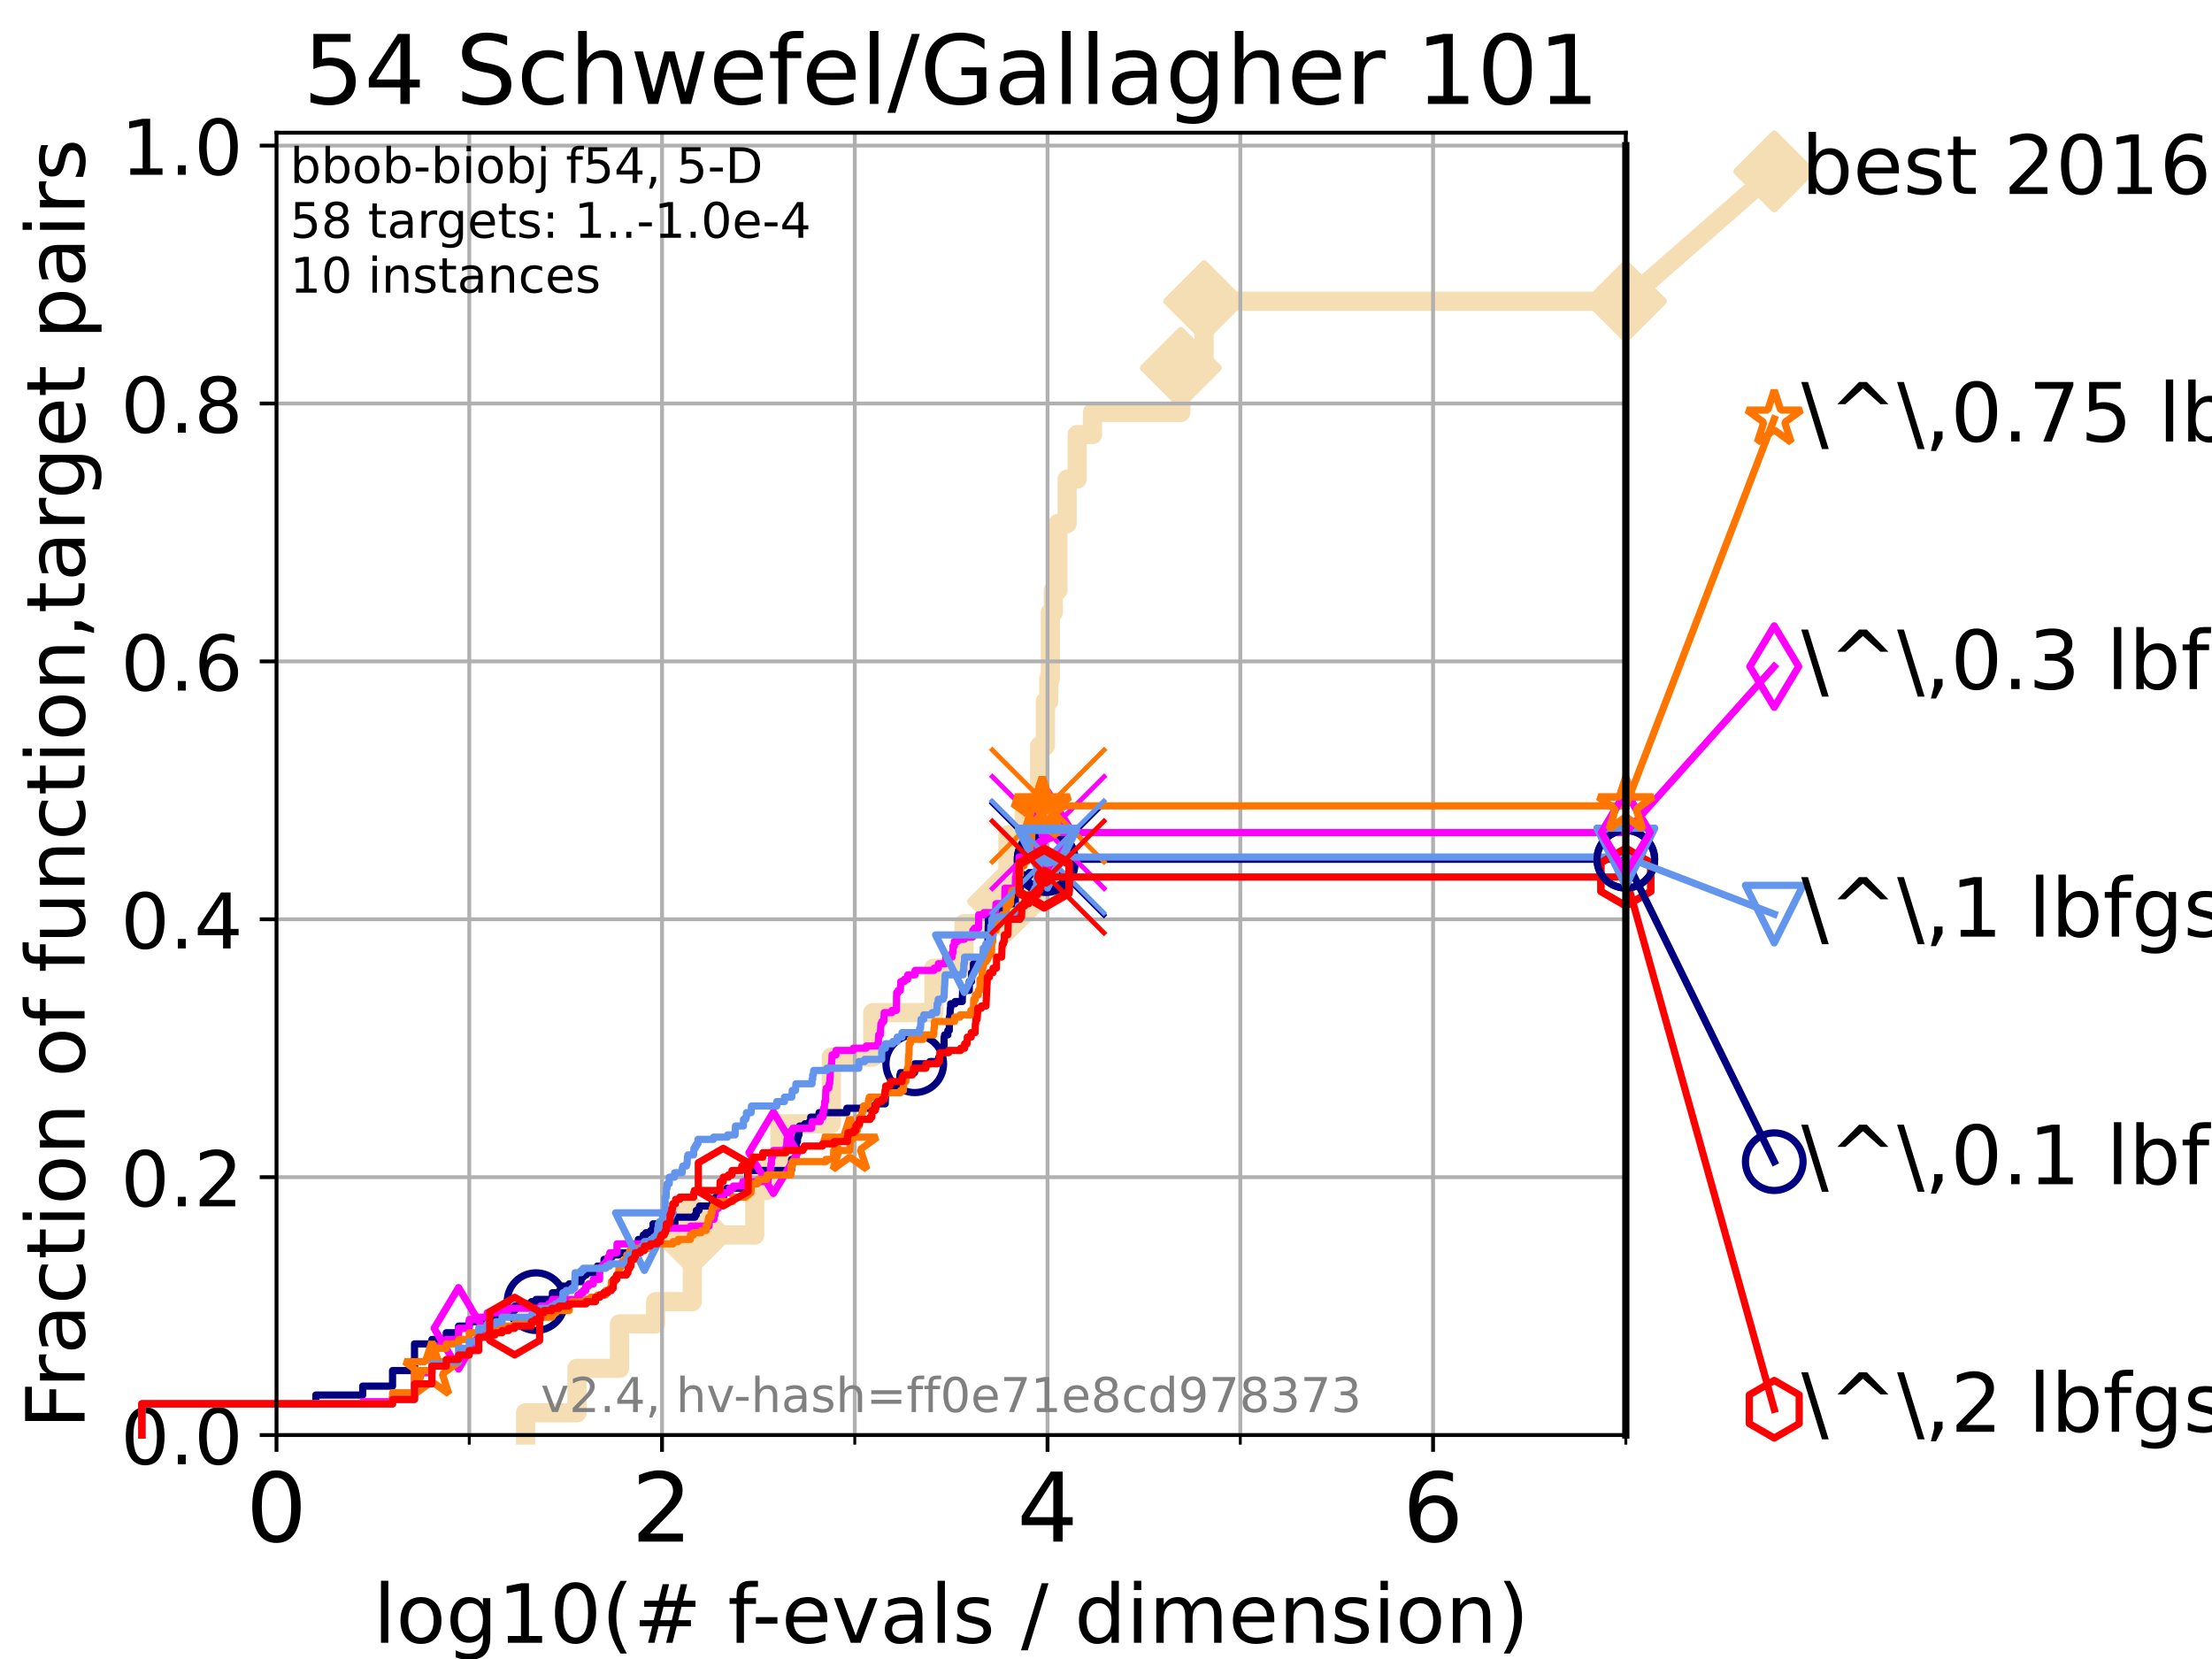 <?xml version="1.0" encoding="utf-8" standalone="no"?>
<!DOCTYPE svg PUBLIC "-//W3C//DTD SVG 1.1//EN"
  "http://www.w3.org/Graphics/SVG/1.1/DTD/svg11.dtd">
<!-- Created with matplotlib (https://matplotlib.org/) -->
<svg height="345.6pt" version="1.1" viewBox="0 0 460.8 345.6" width="460.8pt" xmlns="http://www.w3.org/2000/svg" xmlns:xlink="http://www.w3.org/1999/xlink">
 <defs>
  <style type="text/css">*{stroke-linecap:butt;stroke-linejoin:round;}</style>
 </defs>
 <g id="figure_1">
  <g id="patch_1">
   <path d="M 0 345.6 
L 460.8 345.6 
L 460.8 0 
L 0 0 
z
" style="fill:#ffffff;"/>
  </g>
  <g id="axes_1">
   <g id="patch_2">
    <path d="M 57.6 298.944 
L 338.688 298.944 
L 338.688 27.648 
L 57.6 27.648 
z
" style="fill:#ffffff;"/>
   </g>
   <g id="line2d_1">
    <path d="M 109.491 298.944 
L 109.491 294.313 
L 120.191 294.313 
L 120.191 285.05 
L 129.06 285.05 
L 129.06 275.788 
L 136.57 275.788 
L 136.57 271.157 
L 144.221 271.157 
L 144.221 257.263 
L 157.232 257.263 
L 157.232 248.001 
L 159.728 248.001 
L 159.728 243.37 
L 162.466 243.37 
L 162.466 234.107 
L 173.179 234.107 
L 173.179 220.214 
L 181.809 220.214 
L 181.809 210.951 
L 194.535 210.951 
L 194.535 201.689 
L 200.817 201.689 
L 200.817 192.426 
L 205.828 192.426 
L 205.828 187.795 
L 209.968 187.795 
L 209.968 173.901 
L 213.364 173.901 
L 213.364 169.27 
L 216.578 169.27 
L 216.578 155.377 
L 217.782 155.377 
L 217.782 146.114 
L 218.461 146.114 
L 218.461 141.483 
L 218.796 141.483 
L 218.796 127.589 
L 219.436 127.589 
L 219.436 122.958 
L 220.386 122.958 
L 220.386 109.065 
L 222.309 109.065 
L 222.309 99.802 
L 224.389 99.802 
L 224.389 90.54 
L 227.587 90.54 
L 227.587 85.909 
L 245.991 85.909 
L 245.991 76.646 
L 250.836 76.646 
L 250.836 62.753 
L 338.688 62.753 
" style="fill:none;stroke:#f5deb3;stroke-linecap:square;stroke-width:4;"/>
   </g>
   <g id="line2d_2">
    <defs>
     <path d="M 0 7.778 
L 7.778 0 
L 0 -7.778 
L -7.778 0 
z
" id="ma8290ce9b6" style="stroke:#f5deb3;stroke-linejoin:miter;stroke-width:1.5;"/>
    </defs>
    <g>
     <use style="fill:#f5deb3;stroke:#f5deb3;stroke-linejoin:miter;stroke-width:1.5;" x="144.221" xlink:href="#ma8290ce9b6" y="257.263"/>
     <use style="fill:#f5deb3;stroke:#f5deb3;stroke-linejoin:miter;stroke-width:1.5;" x="209.968" xlink:href="#ma8290ce9b6" y="187.795"/>
     <use style="fill:#f5deb3;stroke:#f5deb3;stroke-linejoin:miter;stroke-width:1.5;" x="245.991" xlink:href="#ma8290ce9b6" y="76.646"/>
     <use style="fill:#f5deb3;stroke:#f5deb3;stroke-linejoin:miter;stroke-width:1.5;" x="250.836" xlink:href="#ma8290ce9b6" y="62.753"/>
     <use style="fill:#f5deb3;stroke:#f5deb3;stroke-linejoin:miter;stroke-width:1.5;" x="338.688" xlink:href="#ma8290ce9b6" y="62.753"/>
    </g>
   </g>
   <g id="line2d_3">
    <path style="fill:none;stroke:#f5deb3;stroke-linecap:square;stroke-width:4;"/>
    <g/>
   </g>
   <g id="line2d_4">
    <path d="M 338.688 62.753 
L 369.608 35.706 
" style="fill:none;stroke:#f5deb3;stroke-linecap:square;stroke-width:4;"/>
    <g>
     <use style="fill:#f5deb3;stroke:#f5deb3;stroke-linejoin:miter;stroke-width:1.5;" x="338.688" xlink:href="#ma8290ce9b6" y="62.753"/>
     <use style="fill:#f5deb3;stroke:#f5deb3;stroke-linejoin:miter;stroke-width:1.5;" x="369.608" xlink:href="#ma8290ce9b6" y="35.706"/>
    </g>
   </g>
   <g id="matplotlib.axis_1">
    <g id="xtick_1">
     <g id="line2d_5">
      <path clip-path="url(#pfdbb35df53)" d="M 57.6 298.944 
L 57.6 27.648 
" style="fill:none;stroke:#b0b0b0;stroke-linecap:square;stroke-width:0.8;"/>
     </g>
     <g id="line2d_6">
      <defs>
       <path d="M 0 0 
L 0 3.5 
" id="m60684cf08a" style="stroke:#000000;stroke-width:0.8;"/>
      </defs>
      <g>
       <use style="stroke:#000000;stroke-width:0.8;" x="57.6" xlink:href="#m60684cf08a" y="298.944"/>
      </g>
     </g>
     <g id="text_1">
      <!-- 0 -->
      <g transform="translate(51.237 321.141)scale(0.2 -0.2)">
       <defs>
        <path d="M 31.781 66.406 
Q 24.172 66.406 20.328 58.906 
Q 16.5 51.422 16.5 36.375 
Q 16.5 21.391 20.328 13.891 
Q 24.172 6.391 31.781 6.391 
Q 39.453 6.391 43.281 13.891 
Q 47.125 21.391 47.125 36.375 
Q 47.125 51.422 43.281 58.906 
Q 39.453 66.406 31.781 66.406 
z
M 31.781 74.219 
Q 44.047 74.219 50.516 64.516 
Q 56.984 54.828 56.984 36.375 
Q 56.984 17.969 50.516 8.266 
Q 44.047 -1.422 31.781 -1.422 
Q 19.531 -1.422 13.062 8.266 
Q 6.594 17.969 6.594 36.375 
Q 6.594 54.828 13.062 64.516 
Q 19.531 74.219 31.781 74.219 
z
" id="DejaVuSans-48"/>
       </defs>
       <use xlink:href="#DejaVuSans-48"/>
      </g>
     </g>
    </g>
    <g id="xtick_2">
     <g id="line2d_7">
      <path clip-path="url(#pfdbb35df53)" d="M 137.911 298.944 
L 137.911 27.648 
" style="fill:none;stroke:#b0b0b0;stroke-linecap:square;stroke-width:0.8;"/>
     </g>
     <g id="line2d_8">
      <g>
       <use style="stroke:#000000;stroke-width:0.8;" x="137.911" xlink:href="#m60684cf08a" y="298.944"/>
      </g>
     </g>
     <g id="text_2">
      <!-- 2 -->
      <g transform="translate(131.548 321.141)scale(0.2 -0.2)">
       <defs>
        <path d="M 19.188 8.297 
L 53.609 8.297 
L 53.609 0 
L 7.328 0 
L 7.328 8.297 
Q 12.938 14.109 22.625 23.891 
Q 32.328 33.688 34.812 36.531 
Q 39.547 41.844 41.422 45.531 
Q 43.312 49.219 43.312 52.781 
Q 43.312 58.594 39.234 62.25 
Q 35.156 65.922 28.609 65.922 
Q 23.969 65.922 18.812 64.312 
Q 13.672 62.703 7.812 59.422 
L 7.812 69.391 
Q 13.766 71.781 18.938 73 
Q 24.125 74.219 28.422 74.219 
Q 39.75 74.219 46.484 68.547 
Q 53.219 62.891 53.219 53.422 
Q 53.219 48.922 51.531 44.891 
Q 49.859 40.875 45.406 35.406 
Q 44.188 33.984 37.641 27.219 
Q 31.109 20.453 19.188 8.297 
z
" id="DejaVuSans-50"/>
       </defs>
       <use xlink:href="#DejaVuSans-50"/>
      </g>
     </g>
    </g>
    <g id="xtick_3">
     <g id="line2d_9">
      <path clip-path="url(#pfdbb35df53)" d="M 218.222 298.944 
L 218.222 27.648 
" style="fill:none;stroke:#b0b0b0;stroke-linecap:square;stroke-width:0.8;"/>
     </g>
     <g id="line2d_10">
      <g>
       <use style="stroke:#000000;stroke-width:0.8;" x="218.222" xlink:href="#m60684cf08a" y="298.944"/>
      </g>
     </g>
     <g id="text_3">
      <!-- 4 -->
      <g transform="translate(211.859 321.141)scale(0.2 -0.2)">
       <defs>
        <path d="M 37.797 64.312 
L 12.891 25.391 
L 37.797 25.391 
z
M 35.203 72.906 
L 47.609 72.906 
L 47.609 25.391 
L 58.016 25.391 
L 58.016 17.188 
L 47.609 17.188 
L 47.609 0 
L 37.797 0 
L 37.797 17.188 
L 4.891 17.188 
L 4.891 26.703 
z
" id="DejaVuSans-52"/>
       </defs>
       <use xlink:href="#DejaVuSans-52"/>
      </g>
     </g>
    </g>
    <g id="xtick_4">
     <g id="line2d_11">
      <path clip-path="url(#pfdbb35df53)" d="M 298.533 298.944 
L 298.533 27.648 
" style="fill:none;stroke:#b0b0b0;stroke-linecap:square;stroke-width:0.8;"/>
     </g>
     <g id="line2d_12">
      <g>
       <use style="stroke:#000000;stroke-width:0.8;" x="298.533" xlink:href="#m60684cf08a" y="298.944"/>
      </g>
     </g>
     <g id="text_4">
      <!-- 6 -->
      <g transform="translate(292.17 321.141)scale(0.2 -0.2)">
       <defs>
        <path d="M 33.016 40.375 
Q 26.375 40.375 22.484 35.828 
Q 18.609 31.297 18.609 23.391 
Q 18.609 15.531 22.484 10.953 
Q 26.375 6.391 33.016 6.391 
Q 39.656 6.391 43.531 10.953 
Q 47.406 15.531 47.406 23.391 
Q 47.406 31.297 43.531 35.828 
Q 39.656 40.375 33.016 40.375 
z
M 52.594 71.297 
L 52.594 62.312 
Q 48.875 64.062 45.094 64.984 
Q 41.312 65.922 37.594 65.922 
Q 27.828 65.922 22.672 59.328 
Q 17.531 52.734 16.797 39.406 
Q 19.672 43.656 24.016 45.922 
Q 28.375 48.188 33.594 48.188 
Q 44.578 48.188 50.953 41.516 
Q 57.328 34.859 57.328 23.391 
Q 57.328 12.156 50.688 5.359 
Q 44.047 -1.422 33.016 -1.422 
Q 20.359 -1.422 13.672 8.266 
Q 6.984 17.969 6.984 36.375 
Q 6.984 53.656 15.188 63.938 
Q 23.391 74.219 37.203 74.219 
Q 40.922 74.219 44.703 73.484 
Q 48.484 72.75 52.594 71.297 
z
" id="DejaVuSans-54"/>
       </defs>
       <use xlink:href="#DejaVuSans-54"/>
      </g>
     </g>
    </g>
    <g id="xtick_5">
     <g id="line2d_13">
      <path clip-path="url(#pfdbb35df53)" d="M 97.755 298.944 
L 97.755 27.648 
" style="fill:none;stroke:#b0b0b0;stroke-linecap:square;stroke-width:0.8;"/>
     </g>
     <g id="line2d_14">
      <defs>
       <path d="M 0 0 
L 0 2 
" id="m7f0fca2c3d" style="stroke:#000000;stroke-width:0.6;"/>
      </defs>
      <g>
       <use style="stroke:#000000;stroke-width:0.6;" x="97.755" xlink:href="#m7f0fca2c3d" y="298.944"/>
      </g>
     </g>
    </g>
    <g id="xtick_6">
     <g id="line2d_15">
      <path clip-path="url(#pfdbb35df53)" d="M 178.066 298.944 
L 178.066 27.648 
" style="fill:none;stroke:#b0b0b0;stroke-linecap:square;stroke-width:0.8;"/>
     </g>
     <g id="line2d_16">
      <g>
       <use style="stroke:#000000;stroke-width:0.6;" x="178.066" xlink:href="#m7f0fca2c3d" y="298.944"/>
      </g>
     </g>
    </g>
    <g id="xtick_7">
     <g id="line2d_17">
      <path clip-path="url(#pfdbb35df53)" d="M 258.377 298.944 
L 258.377 27.648 
" style="fill:none;stroke:#b0b0b0;stroke-linecap:square;stroke-width:0.8;"/>
     </g>
     <g id="line2d_18">
      <g>
       <use style="stroke:#000000;stroke-width:0.6;" x="258.377" xlink:href="#m7f0fca2c3d" y="298.944"/>
      </g>
     </g>
    </g>
    <g id="xtick_8">
     <g id="line2d_19">
      <path clip-path="url(#pfdbb35df53)" d="M 338.688 298.944 
L 338.688 27.648 
" style="fill:none;stroke:#b0b0b0;stroke-linecap:square;stroke-width:0.8;"/>
     </g>
     <g id="line2d_20">
      <g>
       <use style="stroke:#000000;stroke-width:0.6;" x="338.688" xlink:href="#m7f0fca2c3d" y="298.944"/>
      </g>
     </g>
    </g>
    <g id="text_5">
     <!-- log10(# f-evals / dimension) -->
     <g transform="translate(77.764 342.218)scale(0.17 -0.17)">
      <defs>
       <path d="M 9.422 75.984 
L 18.406 75.984 
L 18.406 0 
L 9.422 0 
z
" id="DejaVuSans-108"/>
       <path d="M 30.609 48.391 
Q 23.391 48.391 19.188 42.75 
Q 14.984 37.109 14.984 27.297 
Q 14.984 17.484 19.156 11.844 
Q 23.344 6.203 30.609 6.203 
Q 37.797 6.203 41.984 11.859 
Q 46.188 17.531 46.188 27.297 
Q 46.188 37.016 41.984 42.703 
Q 37.797 48.391 30.609 48.391 
z
M 30.609 56 
Q 42.328 56 49.016 48.375 
Q 55.719 40.766 55.719 27.297 
Q 55.719 13.875 49.016 6.219 
Q 42.328 -1.422 30.609 -1.422 
Q 18.844 -1.422 12.172 6.219 
Q 5.516 13.875 5.516 27.297 
Q 5.516 40.766 12.172 48.375 
Q 18.844 56 30.609 56 
z
" id="DejaVuSans-111"/>
       <path d="M 45.406 27.984 
Q 45.406 37.75 41.375 43.109 
Q 37.359 48.484 30.078 48.484 
Q 22.859 48.484 18.828 43.109 
Q 14.797 37.75 14.797 27.984 
Q 14.797 18.266 18.828 12.891 
Q 22.859 7.516 30.078 7.516 
Q 37.359 7.516 41.375 12.891 
Q 45.406 18.266 45.406 27.984 
z
M 54.391 6.781 
Q 54.391 -7.172 48.188 -13.984 
Q 42 -20.797 29.203 -20.797 
Q 24.469 -20.797 20.266 -20.094 
Q 16.062 -19.391 12.109 -17.922 
L 12.109 -9.188 
Q 16.062 -11.328 19.922 -12.344 
Q 23.781 -13.375 27.781 -13.375 
Q 36.625 -13.375 41.016 -8.766 
Q 45.406 -4.156 45.406 5.172 
L 45.406 9.625 
Q 42.625 4.781 38.281 2.391 
Q 33.938 0 27.875 0 
Q 17.828 0 11.672 7.656 
Q 5.516 15.328 5.516 27.984 
Q 5.516 40.672 11.672 48.328 
Q 17.828 56 27.875 56 
Q 33.938 56 38.281 53.609 
Q 42.625 51.219 45.406 46.391 
L 45.406 54.688 
L 54.391 54.688 
z
" id="DejaVuSans-103"/>
       <path d="M 12.406 8.297 
L 28.516 8.297 
L 28.516 63.922 
L 10.984 60.406 
L 10.984 69.391 
L 28.422 72.906 
L 38.281 72.906 
L 38.281 8.297 
L 54.391 8.297 
L 54.391 0 
L 12.406 0 
z
" id="DejaVuSans-49"/>
       <path d="M 31 75.875 
Q 24.469 64.656 21.281 53.656 
Q 18.109 42.672 18.109 31.391 
Q 18.109 20.125 21.312 9.062 
Q 24.516 -2 31 -13.188 
L 23.188 -13.188 
Q 15.875 -1.703 12.234 9.375 
Q 8.594 20.453 8.594 31.391 
Q 8.594 42.281 12.203 53.312 
Q 15.828 64.359 23.188 75.875 
z
" id="DejaVuSans-40"/>
       <path d="M 51.125 44 
L 36.922 44 
L 32.812 27.688 
L 47.125 27.688 
z
M 43.797 71.781 
L 38.719 51.516 
L 52.984 51.516 
L 58.109 71.781 
L 65.922 71.781 
L 60.891 51.516 
L 76.125 51.516 
L 76.125 44 
L 58.984 44 
L 54.984 27.688 
L 70.516 27.688 
L 70.516 20.219 
L 53.078 20.219 
L 48 0 
L 40.188 0 
L 45.219 20.219 
L 30.906 20.219 
L 25.875 0 
L 18.016 0 
L 23.094 20.219 
L 7.719 20.219 
L 7.719 27.688 
L 24.906 27.688 
L 29 44 
L 13.281 44 
L 13.281 51.516 
L 30.906 51.516 
L 35.891 71.781 
z
" id="DejaVuSans-35"/>
       <path id="DejaVuSans-32"/>
       <path d="M 37.109 75.984 
L 37.109 68.5 
L 28.516 68.5 
Q 23.688 68.5 21.797 66.547 
Q 19.922 64.594 19.922 59.516 
L 19.922 54.688 
L 34.719 54.688 
L 34.719 47.703 
L 19.922 47.703 
L 19.922 0 
L 10.891 0 
L 10.891 47.703 
L 2.297 47.703 
L 2.297 54.688 
L 10.891 54.688 
L 10.891 58.5 
Q 10.891 67.625 15.141 71.797 
Q 19.391 75.984 28.609 75.984 
z
" id="DejaVuSans-102"/>
       <path d="M 4.891 31.391 
L 31.203 31.391 
L 31.203 23.391 
L 4.891 23.391 
z
" id="DejaVuSans-45"/>
       <path d="M 56.203 29.594 
L 56.203 25.203 
L 14.891 25.203 
Q 15.484 15.922 20.484 11.062 
Q 25.484 6.203 34.422 6.203 
Q 39.594 6.203 44.453 7.469 
Q 49.312 8.734 54.109 11.281 
L 54.109 2.781 
Q 49.266 0.734 44.188 -0.344 
Q 39.109 -1.422 33.891 -1.422 
Q 20.797 -1.422 13.156 6.188 
Q 5.516 13.812 5.516 26.812 
Q 5.516 40.234 12.766 48.109 
Q 20.016 56 32.328 56 
Q 43.359 56 49.781 48.891 
Q 56.203 41.797 56.203 29.594 
z
M 47.219 32.234 
Q 47.125 39.594 43.094 43.984 
Q 39.062 48.391 32.422 48.391 
Q 24.906 48.391 20.391 44.141 
Q 15.875 39.891 15.188 32.172 
z
" id="DejaVuSans-101"/>
       <path d="M 2.984 54.688 
L 12.5 54.688 
L 29.594 8.797 
L 46.688 54.688 
L 56.203 54.688 
L 35.688 0 
L 23.484 0 
z
" id="DejaVuSans-118"/>
       <path d="M 34.281 27.484 
Q 23.391 27.484 19.188 25 
Q 14.984 22.516 14.984 16.5 
Q 14.984 11.719 18.141 8.906 
Q 21.297 6.109 26.703 6.109 
Q 34.188 6.109 38.703 11.406 
Q 43.219 16.703 43.219 25.484 
L 43.219 27.484 
z
M 52.203 31.203 
L 52.203 0 
L 43.219 0 
L 43.219 8.297 
Q 40.141 3.328 35.547 0.953 
Q 30.953 -1.422 24.312 -1.422 
Q 15.922 -1.422 10.953 3.297 
Q 6 8.016 6 15.922 
Q 6 25.141 12.172 29.828 
Q 18.359 34.516 30.609 34.516 
L 43.219 34.516 
L 43.219 35.406 
Q 43.219 41.609 39.141 45 
Q 35.062 48.391 27.688 48.391 
Q 23 48.391 18.547 47.266 
Q 14.109 46.141 10.016 43.891 
L 10.016 52.203 
Q 14.938 54.109 19.578 55.047 
Q 24.219 56 28.609 56 
Q 40.484 56 46.344 49.844 
Q 52.203 43.703 52.203 31.203 
z
" id="DejaVuSans-97"/>
       <path d="M 44.281 53.078 
L 44.281 44.578 
Q 40.484 46.531 36.375 47.5 
Q 32.281 48.484 27.875 48.484 
Q 21.188 48.484 17.844 46.438 
Q 14.5 44.391 14.5 40.281 
Q 14.5 37.156 16.891 35.375 
Q 19.281 33.594 26.516 31.984 
L 29.594 31.297 
Q 39.156 29.25 43.188 25.516 
Q 47.219 21.781 47.219 15.094 
Q 47.219 7.469 41.188 3.016 
Q 35.156 -1.422 24.609 -1.422 
Q 20.219 -1.422 15.453 -0.562 
Q 10.688 0.297 5.422 2 
L 5.422 11.281 
Q 10.406 8.688 15.234 7.391 
Q 20.062 6.109 24.812 6.109 
Q 31.156 6.109 34.562 8.281 
Q 37.984 10.453 37.984 14.406 
Q 37.984 18.062 35.516 20.016 
Q 33.062 21.969 24.703 23.781 
L 21.578 24.516 
Q 13.234 26.266 9.516 29.906 
Q 5.812 33.547 5.812 39.891 
Q 5.812 47.609 11.281 51.797 
Q 16.75 56 26.812 56 
Q 31.781 56 36.172 55.266 
Q 40.578 54.547 44.281 53.078 
z
" id="DejaVuSans-115"/>
       <path d="M 25.391 72.906 
L 33.688 72.906 
L 8.297 -9.281 
L 0 -9.281 
z
" id="DejaVuSans-47"/>
       <path d="M 45.406 46.391 
L 45.406 75.984 
L 54.391 75.984 
L 54.391 0 
L 45.406 0 
L 45.406 8.203 
Q 42.578 3.328 38.25 0.953 
Q 33.938 -1.422 27.875 -1.422 
Q 17.969 -1.422 11.734 6.484 
Q 5.516 14.406 5.516 27.297 
Q 5.516 40.188 11.734 48.094 
Q 17.969 56 27.875 56 
Q 33.938 56 38.25 53.625 
Q 42.578 51.266 45.406 46.391 
z
M 14.797 27.297 
Q 14.797 17.391 18.875 11.75 
Q 22.953 6.109 30.078 6.109 
Q 37.203 6.109 41.297 11.75 
Q 45.406 17.391 45.406 27.297 
Q 45.406 37.203 41.297 42.844 
Q 37.203 48.484 30.078 48.484 
Q 22.953 48.484 18.875 42.844 
Q 14.797 37.203 14.797 27.297 
z
" id="DejaVuSans-100"/>
       <path d="M 9.422 54.688 
L 18.406 54.688 
L 18.406 0 
L 9.422 0 
z
M 9.422 75.984 
L 18.406 75.984 
L 18.406 64.594 
L 9.422 64.594 
z
" id="DejaVuSans-105"/>
       <path d="M 52 44.188 
Q 55.375 50.25 60.062 53.125 
Q 64.75 56 71.094 56 
Q 79.641 56 84.281 50.016 
Q 88.922 44.047 88.922 33.016 
L 88.922 0 
L 79.891 0 
L 79.891 32.719 
Q 79.891 40.578 77.094 44.375 
Q 74.312 48.188 68.609 48.188 
Q 61.625 48.188 57.562 43.547 
Q 53.516 38.922 53.516 30.906 
L 53.516 0 
L 44.484 0 
L 44.484 32.719 
Q 44.484 40.625 41.703 44.406 
Q 38.922 48.188 33.109 48.188 
Q 26.219 48.188 22.156 43.531 
Q 18.109 38.875 18.109 30.906 
L 18.109 0 
L 9.078 0 
L 9.078 54.688 
L 18.109 54.688 
L 18.109 46.188 
Q 21.188 51.219 25.484 53.609 
Q 29.781 56 35.688 56 
Q 41.656 56 45.828 52.969 
Q 50 49.953 52 44.188 
z
" id="DejaVuSans-109"/>
       <path d="M 54.891 33.016 
L 54.891 0 
L 45.906 0 
L 45.906 32.719 
Q 45.906 40.484 42.875 44.328 
Q 39.844 48.188 33.797 48.188 
Q 26.516 48.188 22.312 43.547 
Q 18.109 38.922 18.109 30.906 
L 18.109 0 
L 9.078 0 
L 9.078 54.688 
L 18.109 54.688 
L 18.109 46.188 
Q 21.344 51.125 25.703 53.562 
Q 30.078 56 35.797 56 
Q 45.219 56 50.047 50.172 
Q 54.891 44.344 54.891 33.016 
z
" id="DejaVuSans-110"/>
       <path d="M 8.016 75.875 
L 15.828 75.875 
Q 23.141 64.359 26.781 53.312 
Q 30.422 42.281 30.422 31.391 
Q 30.422 20.453 26.781 9.375 
Q 23.141 -1.703 15.828 -13.188 
L 8.016 -13.188 
Q 14.5 -2 17.703 9.062 
Q 20.906 20.125 20.906 31.391 
Q 20.906 42.672 17.703 53.656 
Q 14.5 64.656 8.016 75.875 
z
" id="DejaVuSans-41"/>
      </defs>
      <use xlink:href="#DejaVuSans-108"/>
      <use x="27.783" xlink:href="#DejaVuSans-111"/>
      <use x="88.965" xlink:href="#DejaVuSans-103"/>
      <use x="152.441" xlink:href="#DejaVuSans-49"/>
      <use x="216.064" xlink:href="#DejaVuSans-48"/>
      <use x="279.688" xlink:href="#DejaVuSans-40"/>
      <use x="318.701" xlink:href="#DejaVuSans-35"/>
      <use x="402.49" xlink:href="#DejaVuSans-32"/>
      <use x="434.277" xlink:href="#DejaVuSans-102"/>
      <use x="463.982" xlink:href="#DejaVuSans-45"/>
      <use x="500.066" xlink:href="#DejaVuSans-101"/>
      <use x="561.59" xlink:href="#DejaVuSans-118"/>
      <use x="620.77" xlink:href="#DejaVuSans-97"/>
      <use x="682.049" xlink:href="#DejaVuSans-108"/>
      <use x="709.832" xlink:href="#DejaVuSans-115"/>
      <use x="761.932" xlink:href="#DejaVuSans-32"/>
      <use x="793.719" xlink:href="#DejaVuSans-47"/>
      <use x="827.41" xlink:href="#DejaVuSans-32"/>
      <use x="859.197" xlink:href="#DejaVuSans-100"/>
      <use x="922.674" xlink:href="#DejaVuSans-105"/>
      <use x="950.457" xlink:href="#DejaVuSans-109"/>
      <use x="1047.869" xlink:href="#DejaVuSans-101"/>
      <use x="1109.393" xlink:href="#DejaVuSans-110"/>
      <use x="1172.771" xlink:href="#DejaVuSans-115"/>
      <use x="1224.871" xlink:href="#DejaVuSans-105"/>
      <use x="1252.654" xlink:href="#DejaVuSans-111"/>
      <use x="1313.836" xlink:href="#DejaVuSans-110"/>
      <use x="1377.215" xlink:href="#DejaVuSans-41"/>
     </g>
    </g>
   </g>
   <g id="matplotlib.axis_2">
    <g id="ytick_1">
     <g id="line2d_21">
      <path clip-path="url(#pfdbb35df53)" d="M 57.6 298.944 
L 338.688 298.944 
" style="fill:none;stroke:#b0b0b0;stroke-linecap:square;stroke-width:0.8;"/>
     </g>
     <g id="line2d_22">
      <defs>
       <path d="M 0 0 
L -3.5 0 
" id="m645be2db4e" style="stroke:#000000;stroke-width:0.8;"/>
      </defs>
      <g>
       <use style="stroke:#000000;stroke-width:0.8;" x="57.6" xlink:href="#m645be2db4e" y="298.944"/>
      </g>
     </g>
     <g id="text_6">
      <!-- 0.0 -->
      <g transform="translate(25.155 305.023)scale(0.16 -0.16)">
       <defs>
        <path d="M 10.688 12.406 
L 21 12.406 
L 21 0 
L 10.688 0 
z
" id="DejaVuSans-46"/>
       </defs>
       <use xlink:href="#DejaVuSans-48"/>
       <use x="63.623" xlink:href="#DejaVuSans-46"/>
       <use x="95.41" xlink:href="#DejaVuSans-48"/>
      </g>
     </g>
    </g>
    <g id="ytick_2">
     <g id="line2d_23">
      <path clip-path="url(#pfdbb35df53)" d="M 57.6 245.222 
L 338.688 245.222 
" style="fill:none;stroke:#b0b0b0;stroke-linecap:square;stroke-width:0.8;"/>
     </g>
     <g id="line2d_24">
      <g>
       <use style="stroke:#000000;stroke-width:0.8;" x="57.6" xlink:href="#m645be2db4e" y="245.222"/>
      </g>
     </g>
     <g id="text_7">
      <!-- 0.2 -->
      <g transform="translate(25.155 251.301)scale(0.16 -0.16)">
       <use xlink:href="#DejaVuSans-48"/>
       <use x="63.623" xlink:href="#DejaVuSans-46"/>
       <use x="95.41" xlink:href="#DejaVuSans-50"/>
      </g>
     </g>
    </g>
    <g id="ytick_3">
     <g id="line2d_25">
      <path clip-path="url(#pfdbb35df53)" d="M 57.6 191.5 
L 338.688 191.5 
" style="fill:none;stroke:#b0b0b0;stroke-linecap:square;stroke-width:0.8;"/>
     </g>
     <g id="line2d_26">
      <g>
       <use style="stroke:#000000;stroke-width:0.8;" x="57.6" xlink:href="#m645be2db4e" y="191.5"/>
      </g>
     </g>
     <g id="text_8">
      <!-- 0.4 -->
      <g transform="translate(25.155 197.579)scale(0.16 -0.16)">
       <use xlink:href="#DejaVuSans-48"/>
       <use x="63.623" xlink:href="#DejaVuSans-46"/>
       <use x="95.41" xlink:href="#DejaVuSans-52"/>
      </g>
     </g>
    </g>
    <g id="ytick_4">
     <g id="line2d_27">
      <path clip-path="url(#pfdbb35df53)" d="M 57.6 137.778 
L 338.688 137.778 
" style="fill:none;stroke:#b0b0b0;stroke-linecap:square;stroke-width:0.8;"/>
     </g>
     <g id="line2d_28">
      <g>
       <use style="stroke:#000000;stroke-width:0.8;" x="57.6" xlink:href="#m645be2db4e" y="137.778"/>
      </g>
     </g>
     <g id="text_9">
      <!-- 0.6 -->
      <g transform="translate(25.155 143.857)scale(0.16 -0.16)">
       <use xlink:href="#DejaVuSans-48"/>
       <use x="63.623" xlink:href="#DejaVuSans-46"/>
       <use x="95.41" xlink:href="#DejaVuSans-54"/>
      </g>
     </g>
    </g>
    <g id="ytick_5">
     <g id="line2d_29">
      <path clip-path="url(#pfdbb35df53)" d="M 57.6 84.056 
L 338.688 84.056 
" style="fill:none;stroke:#b0b0b0;stroke-linecap:square;stroke-width:0.8;"/>
     </g>
     <g id="line2d_30">
      <g>
       <use style="stroke:#000000;stroke-width:0.8;" x="57.6" xlink:href="#m645be2db4e" y="84.056"/>
      </g>
     </g>
     <g id="text_10">
      <!-- 0.8 -->
      <g transform="translate(25.155 90.135)scale(0.16 -0.16)">
       <defs>
        <path d="M 31.781 34.625 
Q 24.75 34.625 20.719 30.859 
Q 16.703 27.094 16.703 20.516 
Q 16.703 13.922 20.719 10.156 
Q 24.75 6.391 31.781 6.391 
Q 38.812 6.391 42.859 10.172 
Q 46.922 13.969 46.922 20.516 
Q 46.922 27.094 42.891 30.859 
Q 38.875 34.625 31.781 34.625 
z
M 21.922 38.812 
Q 15.578 40.375 12.031 44.719 
Q 8.5 49.078 8.5 55.328 
Q 8.5 64.062 14.719 69.141 
Q 20.953 74.219 31.781 74.219 
Q 42.672 74.219 48.875 69.141 
Q 55.078 64.062 55.078 55.328 
Q 55.078 49.078 51.531 44.719 
Q 48 40.375 41.703 38.812 
Q 48.828 37.156 52.797 32.312 
Q 56.781 27.484 56.781 20.516 
Q 56.781 9.906 50.312 4.234 
Q 43.844 -1.422 31.781 -1.422 
Q 19.734 -1.422 13.25 4.234 
Q 6.781 9.906 6.781 20.516 
Q 6.781 27.484 10.781 32.312 
Q 14.797 37.156 21.922 38.812 
z
M 18.312 54.391 
Q 18.312 48.734 21.844 45.562 
Q 25.391 42.391 31.781 42.391 
Q 38.141 42.391 41.719 45.562 
Q 45.312 48.734 45.312 54.391 
Q 45.312 60.062 41.719 63.234 
Q 38.141 66.406 31.781 66.406 
Q 25.391 66.406 21.844 63.234 
Q 18.312 60.062 18.312 54.391 
z
" id="DejaVuSans-56"/>
       </defs>
       <use xlink:href="#DejaVuSans-48"/>
       <use x="63.623" xlink:href="#DejaVuSans-46"/>
       <use x="95.41" xlink:href="#DejaVuSans-56"/>
      </g>
     </g>
    </g>
    <g id="ytick_6">
     <g id="line2d_31">
      <path clip-path="url(#pfdbb35df53)" d="M 57.6 30.334 
L 338.688 30.334 
" style="fill:none;stroke:#b0b0b0;stroke-linecap:square;stroke-width:0.8;"/>
     </g>
     <g id="line2d_32">
      <g>
       <use style="stroke:#000000;stroke-width:0.8;" x="57.6" xlink:href="#m645be2db4e" y="30.334"/>
      </g>
     </g>
     <g id="text_11">
      <!-- 1.0 -->
      <g transform="translate(25.155 36.413)scale(0.16 -0.16)">
       <use xlink:href="#DejaVuSans-49"/>
       <use x="63.623" xlink:href="#DejaVuSans-46"/>
       <use x="95.41" xlink:href="#DejaVuSans-48"/>
      </g>
     </g>
    </g>
    <g id="text_12">
     <!-- Fraction of function,target pairs -->
     <g transform="translate(17.62 297.681)rotate(-90)scale(0.17 -0.17)">
      <defs>
       <path d="M 9.812 72.906 
L 51.703 72.906 
L 51.703 64.594 
L 19.672 64.594 
L 19.672 43.109 
L 48.578 43.109 
L 48.578 34.812 
L 19.672 34.812 
L 19.672 0 
L 9.812 0 
z
" id="DejaVuSans-70"/>
       <path d="M 41.109 46.297 
Q 39.594 47.172 37.812 47.578 
Q 36.031 48 33.891 48 
Q 26.266 48 22.188 43.047 
Q 18.109 38.094 18.109 28.812 
L 18.109 0 
L 9.078 0 
L 9.078 54.688 
L 18.109 54.688 
L 18.109 46.188 
Q 20.953 51.172 25.484 53.578 
Q 30.031 56 36.531 56 
Q 37.453 56 38.578 55.875 
Q 39.703 55.766 41.062 55.516 
z
" id="DejaVuSans-114"/>
       <path d="M 48.781 52.594 
L 48.781 44.188 
Q 44.969 46.297 41.141 47.344 
Q 37.312 48.391 33.406 48.391 
Q 24.656 48.391 19.812 42.844 
Q 14.984 37.312 14.984 27.297 
Q 14.984 17.281 19.812 11.734 
Q 24.656 6.203 33.406 6.203 
Q 37.312 6.203 41.141 7.25 
Q 44.969 8.297 48.781 10.406 
L 48.781 2.094 
Q 45.016 0.344 40.984 -0.531 
Q 36.969 -1.422 32.422 -1.422 
Q 20.062 -1.422 12.781 6.344 
Q 5.516 14.109 5.516 27.297 
Q 5.516 40.672 12.859 48.328 
Q 20.219 56 33.016 56 
Q 37.156 56 41.109 55.141 
Q 45.062 54.297 48.781 52.594 
z
" id="DejaVuSans-99"/>
       <path d="M 18.312 70.219 
L 18.312 54.688 
L 36.812 54.688 
L 36.812 47.703 
L 18.312 47.703 
L 18.312 18.016 
Q 18.312 11.328 20.141 9.422 
Q 21.969 7.516 27.594 7.516 
L 36.812 7.516 
L 36.812 0 
L 27.594 0 
Q 17.188 0 13.234 3.875 
Q 9.281 7.766 9.281 18.016 
L 9.281 47.703 
L 2.688 47.703 
L 2.688 54.688 
L 9.281 54.688 
L 9.281 70.219 
z
" id="DejaVuSans-116"/>
       <path d="M 8.5 21.578 
L 8.5 54.688 
L 17.484 54.688 
L 17.484 21.922 
Q 17.484 14.156 20.5 10.266 
Q 23.531 6.391 29.594 6.391 
Q 36.859 6.391 41.078 11.031 
Q 45.312 15.672 45.312 23.688 
L 45.312 54.688 
L 54.297 54.688 
L 54.297 0 
L 45.312 0 
L 45.312 8.406 
Q 42.047 3.422 37.719 1 
Q 33.406 -1.422 27.688 -1.422 
Q 18.266 -1.422 13.375 4.438 
Q 8.5 10.297 8.5 21.578 
z
M 31.109 56 
z
" id="DejaVuSans-117"/>
       <path d="M 11.719 12.406 
L 22.016 12.406 
L 22.016 4 
L 14.016 -11.625 
L 7.719 -11.625 
L 11.719 4 
z
" id="DejaVuSans-44"/>
       <path d="M 18.109 8.203 
L 18.109 -20.797 
L 9.078 -20.797 
L 9.078 54.688 
L 18.109 54.688 
L 18.109 46.391 
Q 20.953 51.266 25.266 53.625 
Q 29.594 56 35.594 56 
Q 45.562 56 51.781 48.094 
Q 58.016 40.188 58.016 27.297 
Q 58.016 14.406 51.781 6.484 
Q 45.562 -1.422 35.594 -1.422 
Q 29.594 -1.422 25.266 0.953 
Q 20.953 3.328 18.109 8.203 
z
M 48.688 27.297 
Q 48.688 37.203 44.609 42.844 
Q 40.531 48.484 33.406 48.484 
Q 26.266 48.484 22.188 42.844 
Q 18.109 37.203 18.109 27.297 
Q 18.109 17.391 22.188 11.75 
Q 26.266 6.109 33.406 6.109 
Q 40.531 6.109 44.609 11.75 
Q 48.688 17.391 48.688 27.297 
z
" id="DejaVuSans-112"/>
      </defs>
      <use xlink:href="#DejaVuSans-70"/>
      <use x="50.27" xlink:href="#DejaVuSans-114"/>
      <use x="91.383" xlink:href="#DejaVuSans-97"/>
      <use x="152.662" xlink:href="#DejaVuSans-99"/>
      <use x="207.643" xlink:href="#DejaVuSans-116"/>
      <use x="246.852" xlink:href="#DejaVuSans-105"/>
      <use x="274.635" xlink:href="#DejaVuSans-111"/>
      <use x="335.816" xlink:href="#DejaVuSans-110"/>
      <use x="399.195" xlink:href="#DejaVuSans-32"/>
      <use x="430.982" xlink:href="#DejaVuSans-111"/>
      <use x="492.164" xlink:href="#DejaVuSans-102"/>
      <use x="527.369" xlink:href="#DejaVuSans-32"/>
      <use x="559.156" xlink:href="#DejaVuSans-102"/>
      <use x="594.361" xlink:href="#DejaVuSans-117"/>
      <use x="657.74" xlink:href="#DejaVuSans-110"/>
      <use x="721.119" xlink:href="#DejaVuSans-99"/>
      <use x="776.1" xlink:href="#DejaVuSans-116"/>
      <use x="815.309" xlink:href="#DejaVuSans-105"/>
      <use x="843.092" xlink:href="#DejaVuSans-111"/>
      <use x="904.273" xlink:href="#DejaVuSans-110"/>
      <use x="967.652" xlink:href="#DejaVuSans-44"/>
      <use x="999.439" xlink:href="#DejaVuSans-116"/>
      <use x="1038.648" xlink:href="#DejaVuSans-97"/>
      <use x="1099.928" xlink:href="#DejaVuSans-114"/>
      <use x="1139.291" xlink:href="#DejaVuSans-103"/>
      <use x="1202.768" xlink:href="#DejaVuSans-101"/>
      <use x="1264.291" xlink:href="#DejaVuSans-116"/>
      <use x="1303.5" xlink:href="#DejaVuSans-32"/>
      <use x="1335.287" xlink:href="#DejaVuSans-112"/>
      <use x="1398.764" xlink:href="#DejaVuSans-97"/>
      <use x="1460.043" xlink:href="#DejaVuSans-105"/>
      <use x="1487.826" xlink:href="#DejaVuSans-114"/>
      <use x="1528.939" xlink:href="#DejaVuSans-115"/>
     </g>
    </g>
   </g>
   <g id="line2d_33">
    <defs>
     <path d="M 0 1.5 
C 0.398 1.5 0.779 1.342 1.061 1.061 
C 1.342 0.779 1.5 0.398 1.5 0 
C 1.5 -0.398 1.342 -0.779 1.061 -1.061 
C 0.779 -1.342 0.398 -1.5 0 -1.5 
C -0.398 -1.5 -0.779 -1.342 -1.061 -1.061 
C -1.342 -0.779 -1.5 -0.398 -1.5 0 
C -1.5 0.398 -1.342 0.779 -1.061 1.061 
C -0.779 1.342 -0.398 1.5 0 1.5 
z
" id="m12fbc8dfff" style="stroke:#f5deb3;"/>
    </defs>
    <g>
     <use style="fill:#f5deb3;stroke:#f5deb3;" x="250.836" xlink:href="#m12fbc8dfff" y="62.753"/>
     <use style="fill:#f5deb3;stroke:#f5deb3;" x="250.836" xlink:href="#m12fbc8dfff" y="62.753"/>
    </g>
   </g>
   <g id="line2d_34">
    <defs>
     <path d="M 0 1.5 
C 0.398 1.5 0.779 1.342 1.061 1.061 
C 1.342 0.779 1.5 0.398 1.5 0 
C 1.5 -0.398 1.342 -0.779 1.061 -1.061 
C 0.779 -1.342 0.398 -1.5 0 -1.5 
C -0.398 -1.5 -0.779 -1.342 -1.061 -1.061 
C -1.342 -0.779 -1.5 -0.398 -1.5 0 
C -1.5 0.398 -1.342 0.779 -1.061 1.061 
C -0.779 1.342 -0.398 1.5 0 1.5 
z
" id="m361aa1d0b1" style="stroke:#000080;"/>
    </defs>
    <g>
     <use style="fill:#000080;stroke:#000080;" x="217.933" xlink:href="#m361aa1d0b1" y="178.996"/>
     <use style="fill:#000080;stroke:#000080;" x="217.933" xlink:href="#m361aa1d0b1" y="178.996"/>
    </g>
   </g>
   <g id="line2d_35">
    <path d="M 29.533 298.944 
L 29.533 292.46 
L 65.797 292.46 
L 65.797 290.608 
L 75.556 290.608 
L 75.556 288.755 
L 81.776 288.755 
L 81.776 285.514 
L 86.351 285.514 
L 86.351 279.956 
L 89.973 279.956 
L 89.973 279.03 
L 92.969 279.03 
L 92.969 277.64 
L 95.526 277.64 
L 95.526 276.251 
L 97.755 276.251 
L 97.755 275.325 
L 99.732 275.325 
L 99.732 274.862 
L 101.507 274.862 
L 101.507 274.399 
L 103.118 274.399 
L 103.118 273.935 
L 104.592 273.935 
L 104.592 273.472 
L 105.952 273.472 
L 105.952 273.009 
L 107.213 273.009 
L 107.213 272.083 
L 108.578 272.083 
L 108.578 271.62 
L 110.694 271.62 
L 110.694 271.157 
L 111.663 271.157 
L 111.663 270.694 
L 114.947 270.694 
L 114.947 270.231 
L 115.077 270.231 
L 115.077 269.304 
L 116.562 269.304 
L 116.562 268.841 
L 117.26 268.841 
L 117.26 267.915 
L 118.577 267.915 
L 118.577 267.452 
L 119.801 267.452 
L 119.801 266.989 
L 121.037 266.989 
L 121.037 266.062 
L 121.49 266.062 
L 121.49 265.599 
L 122.105 265.599 
L 122.105 265.136 
L 123.985 265.136 
L 124.063 264.21 
L 124.444 264.21 
L 124.444 263.747 
L 125.823 263.747 
L 125.823 262.357 
L 126.707 262.357 
L 126.707 261.894 
L 127.485 261.894 
L 127.485 261.431 
L 128.886 261.431 
L 128.886 260.968 
L 132.085 260.968 
L 132.085 260.505 
L 132.423 260.505 
L 132.423 260.042 
L 132.66 260.042 
L 132.66 259.116 
L 132.987 259.116 
L 132.987 258.189 
L 134.019 258.189 
L 134.019 257.263 
L 134.535 257.263 
L 134.535 256.8 
L 135.562 256.8 
L 135.562 256.337 
L 136.035 256.337 
L 136.035 254.948 
L 140.589 254.948 
L 140.589 253.558 
L 144.771 253.558 
L 144.771 253.095 
L 145.051 253.095 
L 145.051 252.169 
L 145.599 252.169 
L 145.599 251.706 
L 145.733 251.706 
L 145.733 251.243 
L 148.277 251.243 
L 148.277 250.779 
L 148.392 250.779 
L 148.392 250.316 
L 149.068 250.316 
L 149.068 249.39 
L 150.716 249.39 
L 150.716 248.464 
L 151.405 248.464 
L 151.405 247.538 
L 154.304 247.538 
L 154.304 247.075 
L 155.565 247.075 
L 155.565 246.611 
L 155.704 246.611 
L 155.792 243.833 
L 164.87 243.833 
L 164.914 241.517 
L 165.796 241.517 
L 165.873 238.275 
L 165.922 238.275 
L 165.922 237.812 
L 166.124 237.812 
L 166.124 236.886 
L 166.289 236.886 
L 166.289 236.423 
L 166.44 236.423 
L 166.44 235.496 
L 166.575 235.496 
L 166.575 234.57 
L 167.659 234.57 
L 167.659 234.107 
L 168.639 234.107 
L 168.639 233.644 
L 168.888 233.644 
L 168.888 232.718 
L 170.629 232.718 
L 170.629 231.792 
L 176.422 231.792 
L 176.422 230.865 
L 180.894 230.865 
L 180.894 230.402 
L 182.521 230.402 
L 182.521 229.939 
L 184.413 229.939 
L 184.471 227.623 
L 186.341 227.623 
L 186.38 226.234 
L 186.602 226.234 
L 186.602 225.771 
L 187.467 225.771 
L 187.467 223.918 
L 187.595 223.918 
L 187.595 223.455 
L 190.512 223.455 
L 190.563 221.603 
L 193.708 221.603 
L 193.708 221.14 
L 195.583 221.14 
L 195.583 220.214 
L 196.213 220.214 
L 196.213 219.287 
L 196.633 219.287 
L 196.676 216.045 
L 196.784 216.045 
L 196.784 215.582 
L 197.452 215.582 
L 197.452 214.656 
L 197.757 214.656 
L 197.77 211.877 
L 197.886 211.877 
L 197.96 210.025 
L 198.043 210.025 
L 198.043 209.099 
L 198.964 209.099 
L 198.964 208.635 
L 200.452 208.635 
L 200.528 206.32 
L 201.919 206.32 
L 201.931 204.467 
L 202.383 204.467 
L 202.408 202.615 
L 202.775 202.615 
L 202.785 200.762 
L 204.866 200.762 
L 204.906 198.447 
L 205.258 198.447 
L 205.325 197.057 
L 205.789 197.057 
L 205.874 192.889 
L 205.917 192.889 
L 205.925 191.037 
L 208.338 191.037 
L 208.342 189.648 
L 209.222 189.648 
L 209.222 189.184 
L 209.495 189.184 
L 209.495 188.258 
L 211.505 188.258 
L 211.511 185.943 
L 212.296 185.943 
L 212.296 185.016 
L 212.571 185.016 
L 212.67 184.09 
L 213.52 184.09 
L 213.539 182.238 
L 214.401 182.238 
L 214.401 181.775 
L 216.426 181.775 
L 216.433 180.385 
L 217.927 180.385 
L 217.933 178.996 
L 338.688 178.996 
L 338.688 178.996 
" style="fill:none;stroke:#000080;stroke-linecap:square;stroke-width:1.5;"/>
   </g>
   <g id="line2d_36">
    <defs>
     <path d="M 0 6 
C 1.591 6 3.117 5.368 4.243 4.243 
C 5.368 3.117 6 1.591 6 0 
C 6 -1.591 5.368 -3.117 4.243 -4.243 
C 3.117 -5.368 1.591 -6 0 -6 
C -1.591 -6 -3.117 -5.368 -4.243 -4.243 
C -5.368 -3.117 -6 -1.591 -6 0 
C -6 1.591 -5.368 3.117 -4.243 4.243 
C -3.117 5.368 -1.591 6 0 6 
z
" id="md5042248f7" style="stroke:#000080;stroke-width:1.5;"/>
    </defs>
    <g>
     <use style="fill-opacity:0;stroke:#000080;stroke-width:1.5;" x="111.663" xlink:href="#md5042248f7" y="271.157"/>
     <use style="fill-opacity:0;stroke:#000080;stroke-width:1.5;" x="190.563" xlink:href="#md5042248f7" y="221.603"/>
     <use style="fill-opacity:0;stroke:#000080;stroke-width:1.5;" x="217.933" xlink:href="#md5042248f7" y="179.922"/>
     <use style="fill-opacity:0;stroke:#000080;stroke-width:1.5;" x="217.933" xlink:href="#md5042248f7" y="178.996"/>
     <use style="fill-opacity:0;stroke:#000080;stroke-width:1.5;" x="217.933" xlink:href="#md5042248f7" y="178.996"/>
     <use style="fill-opacity:0;stroke:#000080;stroke-width:1.5;" x="338.688" xlink:href="#md5042248f7" y="178.996"/>
    </g>
   </g>
   <g id="line2d_37">
    <path style="fill:none;stroke:#000080;stroke-linecap:square;stroke-width:1.5;"/>
    <g/>
   </g>
   <g id="line2d_38">
    <path clip-path="url(#pfdbb35df53)" d="M 218.314 178.996 
" style="fill:none;stroke:#000080;stroke-linecap:square;stroke-width:1.5;"/>
    <defs>
     <path d="M -12 12 
L 12 -12 
M -12 -12 
L 12 12 
" id="m2ad893f8d6" style="stroke:#000080;"/>
    </defs>
    <g clip-path="url(#pfdbb35df53)">
     <use style="fill:#000080;stroke:#000080;" x="218.314" xlink:href="#m2ad893f8d6" y="178.996"/>
    </g>
   </g>
   <g id="line2d_39">
    <defs>
     <path d="M 0 1.5 
C 0.398 1.5 0.779 1.342 1.061 1.061 
C 1.342 0.779 1.5 0.398 1.5 0 
C 1.5 -0.398 1.342 -0.779 1.061 -1.061 
C 0.779 -1.342 0.398 -1.5 0 -1.5 
C -0.398 -1.5 -0.779 -1.342 -1.061 -1.061 
C -1.342 -0.779 -1.5 -0.398 -1.5 0 
C -1.5 0.398 -1.342 0.779 -1.061 1.061 
C -0.779 1.342 -0.398 1.5 0 1.5 
z
" id="md1a42e6f01" style="stroke:#ff00ff;"/>
    </defs>
    <g>
     <use style="fill:#ff00ff;stroke:#ff00ff;" x="218.28" xlink:href="#md1a42e6f01" y="173.438"/>
     <use style="fill:#ff00ff;stroke:#ff00ff;" x="218.28" xlink:href="#md1a42e6f01" y="173.438"/>
    </g>
   </g>
   <g id="line2d_40">
    <path d="M 29.533 298.944 
L 29.533 292.46 
L 75.556 292.46 
L 75.556 291.997 
L 81.776 291.997 
L 81.776 291.071 
L 86.351 291.071 
L 86.351 285.977 
L 89.973 285.977 
L 89.973 280.419 
L 92.969 280.419 
L 92.969 279.03 
L 95.526 279.03 
L 95.526 276.714 
L 97.755 276.714 
L 97.755 274.862 
L 99.732 274.862 
L 99.732 274.399 
L 101.507 274.399 
L 101.507 273.472 
L 104.592 273.472 
L 104.592 273.009 
L 105.952 273.009 
L 105.952 272.546 
L 112.581 272.546 
L 112.581 272.083 
L 114.284 272.083 
L 114.284 271.62 
L 114.947 271.62 
L 114.947 271.157 
L 115.077 271.157 
L 115.077 270.694 
L 120.382 270.694 
L 120.382 269.767 
L 120.945 269.767 
L 120.945 269.304 
L 121.49 269.304 
L 121.49 268.841 
L 122.018 268.841 
L 122.018 267.915 
L 122.615 267.915 
L 122.615 267.452 
L 123.594 267.452 
L 123.594 266.526 
L 124.892 266.526 
L 124.965 264.21 
L 125.328 264.21 
L 125.328 263.747 
L 125.823 263.747 
L 125.823 263.284 
L 126.236 263.284 
L 126.236 262.821 
L 126.64 262.821 
L 126.64 261.894 
L 127.035 261.894 
L 127.035 260.968 
L 128.531 260.968 
L 128.531 259.116 
L 134.787 259.116 
L 134.787 258.653 
L 136.72 258.653 
L 136.72 257.726 
L 136.943 257.726 
L 136.943 257.263 
L 137.163 257.263 
L 137.163 256.8 
L 137.344 256.8 
L 137.344 255.874 
L 143.853 255.874 
L 143.853 255.411 
L 147.73 255.411 
L 147.75 254.021 
L 148.733 254.021 
L 148.733 253.095 
L 148.957 253.095 
L 148.957 252.169 
L 149.123 252.169 
L 149.123 251.706 
L 149.664 251.706 
L 149.664 251.243 
L 149.876 251.243 
L 149.981 249.853 
L 150.051 249.853 
L 150.051 249.39 
L 150.514 249.39 
L 150.514 248.464 
L 152.037 248.464 
L 152.037 247.538 
L 152.752 247.538 
L 152.752 247.075 
L 154.748 247.075 
L 154.748 246.148 
L 160.015 246.148 
L 160.015 245.222 
L 160.162 245.222 
L 160.162 244.759 
L 160.433 244.759 
L 160.49 243.37 
L 160.547 243.37 
L 160.604 242.443 
L 160.718 242.443 
L 160.718 241.054 
L 160.943 241.054 
L 160.943 240.128 
L 161.11 240.128 
L 161.11 239.665 
L 163.654 239.665 
L 163.654 239.201 
L 163.844 239.201 
L 163.938 237.349 
L 164.172 237.349 
L 164.172 236.886 
L 164.698 236.886 
L 164.698 235.96 
L 164.832 235.96 
L 164.832 235.496 
L 165.172 235.496 
L 165.172 235.033 
L 169.07 235.033 
L 169.175 233.644 
L 170.846 233.644 
L 170.846 232.718 
L 171.428 232.718 
L 171.428 231.792 
L 171.55 231.792 
L 171.55 230.865 
L 171.731 230.865 
L 171.806 229.476 
L 171.965 229.476 
L 172.044 227.16 
L 172.113 227.16 
L 172.113 226.697 
L 172.659 226.697 
L 172.716 225.771 
L 172.829 225.771 
L 172.914 224.382 
L 172.942 224.382 
L 172.97 222.992 
L 173.091 222.992 
L 173.193 221.603 
L 173.248 221.603 
L 173.331 219.75 
L 174.153 219.75 
L 174.153 218.824 
L 177.76 218.824 
L 177.76 218.361 
L 180.455 218.361 
L 180.455 217.898 
L 182.791 217.898 
L 182.791 217.435 
L 182.966 217.435 
L 183.045 215.582 
L 183.388 215.582 
L 183.48 213.73 
L 183.51 213.73 
L 183.51 213.267 
L 183.724 213.267 
L 183.724 212.804 
L 184.103 212.804 
L 184.191 210.951 
L 185.81 210.951 
L 185.81 210.488 
L 186.734 210.488 
L 186.785 206.783 
L 187.101 206.783 
L 187.101 206.32 
L 187.55 206.32 
L 187.647 204.467 
L 188.398 204.467 
L 188.398 204.004 
L 189.099 204.004 
L 189.099 203.078 
L 190.627 203.078 
L 190.627 202.152 
L 194.595 202.152 
L 194.595 201.689 
L 195.469 201.689 
L 195.469 200.762 
L 197.001 200.762 
L 197.008 199.373 
L 198.345 199.373 
L 198.345 198.447 
L 198.532 198.447 
L 198.538 197.057 
L 198.795 197.057 
L 198.795 196.131 
L 199.477 196.131 
L 199.477 195.668 
L 200.908 195.668 
L 200.908 195.205 
L 202.635 195.205 
L 202.65 193.816 
L 203.002 193.816 
L 203.002 193.353 
L 203.846 193.353 
L 203.87 190.574 
L 204.96 190.574 
L 204.96 190.111 
L 207.39 190.111 
L 207.482 188.258 
L 209.302 188.258 
L 209.347 185.016 
L 211.503 185.016 
L 211.537 182.701 
L 211.689 182.701 
L 211.689 181.775 
L 211.907 181.775 
L 211.934 180.385 
L 212.277 180.385 
L 212.28 178.533 
L 213.561 178.533 
L 213.561 178.07 
L 214.786 178.07 
L 214.786 177.606 
L 215.811 177.606 
L 215.885 175.754 
L 216.674 175.754 
L 216.674 175.291 
L 217.653 175.291 
L 217.653 174.365 
L 218.28 174.365 
L 218.28 173.438 
L 338.688 173.438 
L 338.688 173.438 
" style="fill:none;stroke:#ff00ff;stroke-linecap:square;stroke-width:1.5;"/>
   </g>
   <g id="line2d_41">
    <defs>
     <path d="M 0 8.485 
L 5.091 0 
L 0 -8.485 
L -5.091 0 
z
" id="md32a804ead" style="stroke:#ff00ff;stroke-linejoin:miter;stroke-width:1.5;"/>
    </defs>
    <g>
     <use style="fill-opacity:0;stroke:#ff00ff;stroke-linejoin:miter;stroke-width:1.5;" x="95.526" xlink:href="#md32a804ead" y="276.714"/>
     <use style="fill-opacity:0;stroke:#ff00ff;stroke-linejoin:miter;stroke-width:1.5;" x="161.11" xlink:href="#md32a804ead" y="240.128"/>
     <use style="fill-opacity:0;stroke:#ff00ff;stroke-linejoin:miter;stroke-width:1.5;" x="218.28" xlink:href="#md32a804ead" y="174.365"/>
     <use style="fill-opacity:0;stroke:#ff00ff;stroke-linejoin:miter;stroke-width:1.5;" x="218.28" xlink:href="#md32a804ead" y="173.438"/>
     <use style="fill-opacity:0;stroke:#ff00ff;stroke-linejoin:miter;stroke-width:1.5;" x="218.28" xlink:href="#md32a804ead" y="173.438"/>
     <use style="fill-opacity:0;stroke:#ff00ff;stroke-linejoin:miter;stroke-width:1.5;" x="338.688" xlink:href="#md32a804ead" y="173.438"/>
    </g>
   </g>
   <g id="line2d_42">
    <path style="fill:none;stroke:#ff00ff;stroke-linecap:square;stroke-width:1.5;"/>
    <g/>
   </g>
   <g id="line2d_43">
    <path clip-path="url(#pfdbb35df53)" d="M 218.369 173.438 
" style="fill:none;stroke:#ff00ff;stroke-linecap:square;stroke-width:1.5;"/>
    <defs>
     <path d="M -12 12 
L 12 -12 
M -12 -12 
L 12 12 
" id="m81428212d8" style="stroke:#ff00ff;"/>
    </defs>
    <g clip-path="url(#pfdbb35df53)">
     <use style="fill:#ff00ff;stroke:#ff00ff;" x="218.369" xlink:href="#m81428212d8" y="173.438"/>
    </g>
   </g>
   <g id="line2d_44">
    <defs>
     <path d="M 0 1.5 
C 0.398 1.5 0.779 1.342 1.061 1.061 
C 1.342 0.779 1.5 0.398 1.5 0 
C 1.5 -0.398 1.342 -0.779 1.061 -1.061 
C 0.779 -1.342 0.398 -1.5 0 -1.5 
C -0.398 -1.5 -0.779 -1.342 -1.061 -1.061 
C -1.342 -0.779 -1.5 -0.398 -1.5 0 
C -1.5 0.398 -1.342 0.779 -1.061 1.061 
C -0.779 1.342 -0.398 1.5 0 1.5 
z
" id="mdc5e726136" style="stroke:#ff7500;"/>
    </defs>
    <g>
     <use style="fill:#ff7500;stroke:#ff7500;" x="217.12" xlink:href="#mdc5e726136" y="167.881"/>
     <use style="fill:#ff7500;stroke:#ff7500;" x="217.12" xlink:href="#mdc5e726136" y="167.881"/>
    </g>
   </g>
   <g id="line2d_45">
    <path d="M 29.533 298.944 
L 29.533 292.46 
L 81.776 292.46 
L 81.776 290.145 
L 86.351 290.145 
L 86.351 285.514 
L 89.973 285.514 
L 89.973 280.882 
L 92.969 280.882 
L 92.969 279.956 
L 95.526 279.956 
L 95.526 279.03 
L 97.755 279.03 
L 97.755 277.64 
L 99.732 277.64 
L 99.732 276.714 
L 101.507 276.714 
L 101.507 276.251 
L 107.213 276.251 
L 107.213 275.788 
L 109.491 275.788 
L 109.491 274.862 
L 111.506 274.862 
L 111.506 274.399 
L 114.947 274.399 
L 114.947 273.935 
L 115.077 273.935 
L 115.077 273.472 
L 115.835 273.472 
L 115.835 273.009 
L 118.577 273.009 
L 118.577 271.62 
L 119.199 271.62 
L 119.199 271.157 
L 122.105 271.157 
L 122.105 270.694 
L 123.03 270.694 
L 123.03 270.231 
L 124.52 270.231 
L 124.52 269.767 
L 126.168 269.767 
L 126.168 268.841 
L 127.035 268.841 
L 127.035 268.378 
L 127.358 268.378 
L 127.358 266.989 
L 128.108 266.989 
L 128.169 266.062 
L 128.471 266.062 
L 128.471 265.599 
L 128.827 265.599 
L 128.886 264.673 
L 128.944 264.673 
L 128.944 264.21 
L 129.176 264.21 
L 129.176 263.747 
L 129.574 263.747 
L 129.574 262.821 
L 130.182 262.821 
L 130.182 262.357 
L 130.559 262.357 
L 130.559 261.431 
L 131.185 261.431 
L 131.185 260.505 
L 132.375 260.505 
L 132.375 260.042 
L 135.321 260.042 
L 135.321 259.116 
L 140.226 259.116 
L 140.226 258.653 
L 141.264 258.653 
L 141.264 258.189 
L 143.828 258.189 
L 143.828 257.263 
L 144.439 257.263 
L 144.439 256.8 
L 146.086 256.8 
L 146.086 256.337 
L 147.124 256.337 
L 147.124 255.411 
L 147.287 255.411 
L 147.287 254.948 
L 147.53 254.948 
L 147.53 254.021 
L 147.65 254.021 
L 147.65 253.558 
L 148.123 253.558 
L 148.123 252.632 
L 148.354 252.632 
L 148.354 251.706 
L 148.545 251.706 
L 148.545 251.243 
L 149.539 251.243 
L 149.539 250.316 
L 152.632 250.316 
L 152.692 249.39 
L 155.361 249.39 
L 155.361 248.927 
L 155.916 248.927 
L 155.916 248.464 
L 156.443 248.464 
L 156.515 247.075 
L 156.587 247.075 
L 156.587 246.611 
L 157.776 246.611 
L 157.776 246.148 
L 158.02 246.148 
L 158.02 245.685 
L 159.758 245.685 
L 159.758 244.759 
L 164.765 244.759 
L 164.802 242.906 
L 165.076 242.906 
L 165.076 241.98 
L 172.049 241.98 
L 172.049 241.517 
L 173.653 241.517 
L 173.68 239.665 
L 177.05 239.665 
L 177.139 237.812 
L 177.249 237.812 
L 177.249 237.349 
L 177.621 237.349 
L 177.621 236.423 
L 178.108 236.423 
L 178.108 235.496 
L 178.582 235.496 
L 178.605 234.57 
L 178.987 234.57 
L 179.046 232.718 
L 179.572 232.718 
L 179.572 231.792 
L 179.687 231.792 
L 179.687 231.328 
L 179.877 231.328 
L 179.877 230.402 
L 180.84 230.402 
L 180.947 229.013 
L 181.106 229.013 
L 181.106 228.55 
L 184.304 228.55 
L 184.304 227.623 
L 187.623 227.623 
L 187.623 227.16 
L 188.206 227.16 
L 188.229 225.308 
L 188.712 225.308 
L 188.712 224.382 
L 188.84 224.382 
L 188.95 222.992 
L 189.018 222.992 
L 189.018 222.529 
L 189.195 222.529 
L 189.284 219.75 
L 189.36 219.75 
L 189.404 217.435 
L 189.63 217.435 
L 189.63 216.509 
L 192.357 216.509 
L 192.357 215.582 
L 194.506 215.582 
L 194.563 214.193 
L 194.653 214.193 
L 194.669 212.804 
L 198.847 212.804 
L 198.847 211.877 
L 200.008 211.877 
L 200.008 211.414 
L 202.243 211.414 
L 202.243 210.488 
L 202.767 210.488 
L 202.858 208.172 
L 203.189 208.172 
L 203.189 207.246 
L 203.808 207.246 
L 203.808 206.32 
L 204.123 206.32 
L 204.152 204.004 
L 204.598 204.004 
L 204.63 201.689 
L 204.741 201.689 
L 204.741 201.226 
L 204.882 201.226 
L 204.882 200.299 
L 205.463 200.299 
L 205.463 199.836 
L 205.743 199.836 
L 205.743 199.373 
L 205.977 199.373 
L 205.977 198.91 
L 206.278 198.91 
L 206.278 198.447 
L 206.551 198.447 
L 206.62 196.131 
L 206.824 196.131 
L 206.824 193.816 
L 207.485 193.816 
L 207.551 192.426 
L 207.678 192.426 
L 207.678 191.5 
L 207.877 191.5 
L 207.877 191.037 
L 208.782 191.037 
L 208.782 190.574 
L 209.633 190.574 
L 209.64 188.721 
L 210.121 188.721 
L 210.121 188.258 
L 210.517 188.258 
L 210.537 186.869 
L 210.643 186.869 
L 210.736 185.479 
L 212.18 185.479 
L 212.236 182.238 
L 212.518 182.238 
L 212.578 180.385 
L 213.326 180.385 
L 213.326 179.459 
L 213.953 179.459 
L 213.988 177.606 
L 214.309 177.606 
L 214.309 177.143 
L 214.517 177.143 
L 214.519 175.754 
L 214.75 175.754 
L 214.75 174.828 
L 214.911 174.828 
L 215.021 172.512 
L 215.036 172.512 
L 215.036 172.049 
L 216.032 172.049 
L 216.065 171.123 
L 216.655 171.123 
L 216.698 169.27 
L 216.879 169.27 
L 216.928 168.344 
L 217.12 168.344 
L 217.12 167.881 
L 338.688 167.881 
L 338.688 167.881 
" style="fill:none;stroke:#ff7500;stroke-linecap:square;stroke-width:1.5;"/>
   </g>
   <g id="line2d_46">
    <defs>
     <path d="M 0 -6 
L -1.347 -1.854 
L -5.706 -1.854 
L -2.18 0.708 
L -3.527 4.854 
L -0 2.292 
L 3.527 4.854 
L 2.18 0.708 
L 5.706 -1.854 
L 1.347 -1.854 
z
" id="m1ce0957ecc" style="stroke:#ff7500;stroke-linejoin:bevel;stroke-width:1.5;"/>
    </defs>
    <g>
     <use style="fill-opacity:0;stroke:#ff7500;stroke-linejoin:bevel;stroke-width:1.5;" x="89.973" xlink:href="#m1ce0957ecc" y="285.514"/>
     <use style="fill-opacity:0;stroke:#ff7500;stroke-linejoin:bevel;stroke-width:1.5;" x="177.05" xlink:href="#m1ce0957ecc" y="238.738"/>
     <use style="fill-opacity:0;stroke:#ff7500;stroke-linejoin:bevel;stroke-width:1.5;" x="216.698" xlink:href="#m1ce0957ecc" y="169.27"/>
     <use style="fill-opacity:0;stroke:#ff7500;stroke-linejoin:bevel;stroke-width:1.5;" x="217.12" xlink:href="#m1ce0957ecc" y="167.881"/>
     <use style="fill-opacity:0;stroke:#ff7500;stroke-linejoin:bevel;stroke-width:1.5;" x="217.12" xlink:href="#m1ce0957ecc" y="167.881"/>
     <use style="fill-opacity:0;stroke:#ff7500;stroke-linejoin:bevel;stroke-width:1.5;" x="338.688" xlink:href="#m1ce0957ecc" y="167.881"/>
    </g>
   </g>
   <g id="line2d_47">
    <path style="fill:none;stroke:#ff7500;stroke-linecap:square;stroke-width:1.5;"/>
    <g/>
   </g>
   <g id="line2d_48">
    <path clip-path="url(#pfdbb35df53)" d="M 218.357 167.881 
" style="fill:none;stroke:#ff7500;stroke-linecap:square;stroke-width:1.5;"/>
    <defs>
     <path d="M -12 12 
L 12 -12 
M -12 -12 
L 12 12 
" id="m55366b5ef8" style="stroke:#ff7500;"/>
    </defs>
    <g clip-path="url(#pfdbb35df53)">
     <use style="fill:#ff7500;stroke:#ff7500;" x="218.357" xlink:href="#m55366b5ef8" y="167.881"/>
    </g>
   </g>
   <g id="line2d_49">
    <defs>
     <path d="M 0 1.5 
C 0.398 1.5 0.779 1.342 1.061 1.061 
C 1.342 0.779 1.5 0.398 1.5 0 
C 1.5 -0.398 1.342 -0.779 1.061 -1.061 
C 0.779 -1.342 0.398 -1.5 0 -1.5 
C -0.398 -1.5 -0.779 -1.342 -1.061 -1.061 
C -1.342 -0.779 -1.5 -0.398 -1.5 0 
C -1.5 0.398 -1.342 0.779 -1.061 1.061 
C -0.779 1.342 -0.398 1.5 0 1.5 
z
" id="m2420e00eed" style="stroke:#6495ed;"/>
    </defs>
    <g>
     <use style="fill:#6495ed;stroke:#6495ed;" x="218.212" xlink:href="#m2420e00eed" y="178.533"/>
     <use style="fill:#6495ed;stroke:#6495ed;" x="218.212" xlink:href="#m2420e00eed" y="178.533"/>
    </g>
   </g>
   <g id="line2d_50">
    <path d="M 29.533 298.944 
L 29.533 292.46 
L 81.776 292.46 
L 81.776 291.534 
L 86.351 291.534 
L 86.351 288.292 
L 89.973 288.292 
L 89.973 284.124 
L 92.969 284.124 
L 92.969 283.661 
L 95.526 283.661 
L 95.526 280.882 
L 97.755 280.882 
L 97.755 279.493 
L 99.732 279.493 
L 99.732 276.714 
L 101.507 276.714 
L 101.507 275.788 
L 103.372 275.788 
L 103.372 275.325 
L 104.592 275.325 
L 104.592 274.399 
L 110.694 274.399 
L 110.694 273.935 
L 111.663 273.935 
L 111.663 273.009 
L 112.581 273.009 
L 112.581 272.546 
L 114.947 272.546 
L 114.947 272.083 
L 115.711 272.083 
L 115.711 271.62 
L 116.562 271.62 
L 116.562 271.157 
L 117.26 271.157 
L 117.26 269.304 
L 117.931 269.304 
L 117.931 268.841 
L 119.097 268.841 
L 119.097 268.378 
L 119.702 268.378 
L 119.801 265.136 
L 121.037 265.136 
L 121.037 264.673 
L 121.49 264.673 
L 121.49 264.21 
L 126.236 264.21 
L 126.236 263.747 
L 126.97 263.747 
L 126.97 263.284 
L 130.559 263.284 
L 130.559 262.357 
L 130.875 262.357 
L 130.875 261.431 
L 132.375 261.431 
L 132.375 260.505 
L 133.756 260.505 
L 133.756 259.579 
L 134.236 259.579 
L 134.236 258.653 
L 135.8 258.653 
L 135.8 258.189 
L 136.189 258.189 
L 136.189 257.726 
L 136.72 257.726 
L 136.72 257.263 
L 136.943 257.263 
L 137.016 255.874 
L 137.163 255.874 
L 137.163 254.948 
L 137.38 254.948 
L 137.38 254.484 
L 138.015 254.484 
L 138.015 252.632 
L 138.426 252.632 
L 138.426 252.169 
L 138.561 252.169 
L 138.561 249.39 
L 138.762 249.39 
L 138.828 247.538 
L 138.96 247.538 
L 138.96 246.611 
L 139.414 246.611 
L 139.414 245.222 
L 140.529 245.222 
L 140.529 244.296 
L 142.107 244.296 
L 142.107 243.37 
L 142.243 243.37 
L 142.243 242.906 
L 142.989 242.906 
L 142.989 242.443 
L 143.144 242.443 
L 143.196 241.054 
L 143.299 241.054 
L 143.299 240.591 
L 144.487 240.591 
L 144.558 239.201 
L 144.842 239.201 
L 144.842 238.738 
L 145.121 238.738 
L 145.121 238.275 
L 145.395 238.275 
L 145.395 237.349 
L 148.639 237.349 
L 148.639 236.886 
L 151.55 236.886 
L 151.55 236.423 
L 153.135 236.423 
L 153.207 234.57 
L 154.88 234.57 
L 154.88 233.181 
L 155.348 233.181 
L 155.348 232.718 
L 155.502 232.718 
L 155.502 231.792 
L 156.479 231.792 
L 156.551 230.402 
L 161.814 230.402 
L 161.814 229.476 
L 163.421 229.476 
L 163.421 228.55 
L 164.944 228.55 
L 165.032 227.16 
L 165.711 227.16 
L 165.81 225.771 
L 169.164 225.771 
L 169.164 224.845 
L 169.303 224.845 
L 169.303 223.918 
L 169.44 223.918 
L 169.509 222.992 
L 172.231 222.992 
L 172.231 222.529 
L 178.901 222.529 
L 178.93 221.14 
L 180.127 221.14 
L 180.127 220.677 
L 183.678 220.677 
L 183.678 218.824 
L 183.799 218.824 
L 183.799 218.361 
L 184.454 218.361 
L 184.454 217.435 
L 185.986 217.435 
L 185.986 216.972 
L 186.899 216.972 
L 186.899 216.045 
L 187.905 216.045 
L 187.905 215.119 
L 191.582 215.119 
L 191.582 214.193 
L 191.77 214.193 
L 191.865 212.34 
L 192.43 212.34 
L 192.43 211.414 
L 194.179 211.414 
L 194.179 210.951 
L 195.121 210.951 
L 195.223 209.099 
L 195.41 209.099 
L 195.448 208.172 
L 196.486 208.172 
L 196.486 207.709 
L 196.659 207.709 
L 196.767 205.394 
L 196.79 205.394 
L 196.897 203.078 
L 200.604 203.078 
L 200.67 202.152 
L 200.762 202.152 
L 200.779 200.762 
L 200.903 200.762 
L 200.937 199.373 
L 204.774 199.373 
L 204.828 197.521 
L 205.397 197.521 
L 205.397 196.594 
L 206.072 196.594 
L 206.129 195.205 
L 206.334 195.205 
L 206.425 192.889 
L 206.618 192.889 
L 206.618 191.5 
L 207.019 191.5 
L 207.019 191.037 
L 210.304 191.037 
L 210.304 190.574 
L 212.108 190.574 
L 212.129 188.721 
L 213.535 188.721 
L 213.535 187.332 
L 214.709 187.332 
L 214.709 186.869 
L 215.102 186.869 
L 215.102 185.943 
L 215.356 185.943 
L 215.356 185.479 
L 215.586 185.479 
L 215.586 185.016 
L 215.931 185.016 
L 215.971 181.775 
L 216.077 181.775 
L 216.184 180.848 
L 216.191 180.848 
L 216.191 179.922 
L 216.528 179.922 
L 216.528 179.459 
L 216.727 179.459 
L 216.727 178.996 
L 218.212 178.996 
L 218.212 178.533 
L 338.688 178.533 
L 338.688 178.533 
" style="fill:none;stroke:#6495ed;stroke-linecap:square;stroke-width:1.5;"/>
   </g>
   <g id="line2d_51">
    <defs>
     <path d="M -0 6 
L 6 -6 
L -6 -6 
z
" id="m249d2e6511" style="stroke:#6495ed;stroke-linejoin:miter;stroke-width:1.5;"/>
    </defs>
    <g>
     <use style="fill-opacity:0;stroke:#6495ed;stroke-linejoin:miter;stroke-width:1.5;" x="134.236" xlink:href="#m249d2e6511" y="258.653"/>
     <use style="fill-opacity:0;stroke:#6495ed;stroke-linejoin:miter;stroke-width:1.5;" x="200.903" xlink:href="#m249d2e6511" y="200.762"/>
     <use style="fill-opacity:0;stroke:#6495ed;stroke-linejoin:miter;stroke-width:1.5;" x="218.212" xlink:href="#m249d2e6511" y="178.996"/>
     <use style="fill-opacity:0;stroke:#6495ed;stroke-linejoin:miter;stroke-width:1.5;" x="218.212" xlink:href="#m249d2e6511" y="178.533"/>
     <use style="fill-opacity:0;stroke:#6495ed;stroke-linejoin:miter;stroke-width:1.5;" x="218.212" xlink:href="#m249d2e6511" y="178.533"/>
     <use style="fill-opacity:0;stroke:#6495ed;stroke-linejoin:miter;stroke-width:1.5;" x="338.688" xlink:href="#m249d2e6511" y="178.533"/>
    </g>
   </g>
   <g id="line2d_52">
    <path style="fill:none;stroke:#6495ed;stroke-linecap:square;stroke-width:1.5;"/>
    <g/>
   </g>
   <g id="line2d_53">
    <path clip-path="url(#pfdbb35df53)" d="M 218.301 178.533 
" style="fill:none;stroke:#6495ed;stroke-linecap:square;stroke-width:1.5;"/>
    <defs>
     <path d="M -12 12 
L 12 -12 
M -12 -12 
L 12 12 
" id="mb88d66cd09" style="stroke:#6495ed;"/>
    </defs>
    <g clip-path="url(#pfdbb35df53)">
     <use style="fill:#6495ed;stroke:#6495ed;" x="218.301" xlink:href="#mb88d66cd09" y="178.533"/>
    </g>
   </g>
   <g id="line2d_54">
    <defs>
     <path d="M 0 1.5 
C 0.398 1.5 0.779 1.342 1.061 1.061 
C 1.342 0.779 1.5 0.398 1.5 0 
C 1.5 -0.398 1.342 -0.779 1.061 -1.061 
C 0.779 -1.342 0.398 -1.5 0 -1.5 
C -0.398 -1.5 -0.779 -1.342 -1.061 -1.061 
C -1.342 -0.779 -1.5 -0.398 -1.5 0 
C -1.5 0.398 -1.342 0.779 -1.061 1.061 
C -0.779 1.342 -0.398 1.5 0 1.5 
z
" id="mdbf8a4fcec" style="stroke:#ff0000;"/>
    </defs>
    <g>
     <use style="fill:#ff0000;stroke:#ff0000;" x="217.517" xlink:href="#mdbf8a4fcec" y="182.701"/>
     <use style="fill:#ff0000;stroke:#ff0000;" x="217.517" xlink:href="#mdbf8a4fcec" y="182.701"/>
    </g>
   </g>
   <g id="line2d_55">
    <path d="M 29.533 298.944 
L 29.533 292.46 
L 81.776 292.46 
L 81.776 291.534 
L 86.351 291.534 
L 86.351 288.292 
L 89.973 288.292 
L 89.973 284.587 
L 92.969 284.587 
L 92.969 283.198 
L 95.526 283.198 
L 95.526 282.272 
L 97.755 282.272 
L 97.755 281.345 
L 99.732 281.345 
L 99.732 278.567 
L 101.507 278.567 
L 101.507 278.104 
L 103.118 278.104 
L 103.118 277.64 
L 104.592 277.64 
L 104.592 277.177 
L 105.952 277.177 
L 105.952 276.714 
L 107.213 276.714 
L 107.213 276.251 
L 110.694 276.251 
L 110.694 275.325 
L 111.506 275.325 
L 111.506 274.862 
L 112.581 274.862 
L 112.581 273.472 
L 113.311 273.472 
L 113.311 273.009 
L 114.947 273.009 
L 114.947 272.546 
L 116.443 272.546 
L 116.443 272.083 
L 118.471 272.083 
L 118.471 271.62 
L 122.105 271.62 
L 122.105 271.157 
L 124.063 271.157 
L 124.063 270.231 
L 124.965 270.231 
L 124.965 269.767 
L 125.753 269.767 
L 125.753 269.304 
L 126.574 269.304 
L 126.574 268.841 
L 127.358 268.841 
L 127.358 268.378 
L 127.737 268.378 
L 127.799 266.526 
L 128.471 266.526 
L 128.471 265.599 
L 130.505 265.599 
L 130.505 265.136 
L 130.822 265.136 
L 130.875 264.21 
L 131.185 264.21 
L 131.185 263.747 
L 131.44 263.747 
L 131.49 262.357 
L 132.085 262.357 
L 132.085 261.894 
L 132.327 261.894 
L 132.327 260.968 
L 133.443 260.968 
L 133.443 260.505 
L 134.236 260.505 
L 134.236 259.579 
L 135.482 259.579 
L 135.482 259.116 
L 136.906 259.116 
L 136.906 258.653 
L 137.559 258.653 
L 137.559 257.726 
L 137.771 257.726 
L 137.771 257.263 
L 138.392 257.263 
L 138.392 256.8 
L 138.595 256.8 
L 138.595 256.337 
L 138.795 256.337 
L 138.795 254.948 
L 139.446 254.948 
L 139.446 254.484 
L 139.573 254.484 
L 139.573 253.095 
L 139.762 253.095 
L 139.762 252.632 
L 139.949 252.632 
L 139.949 251.706 
L 140.135 251.706 
L 140.135 250.779 
L 140.738 250.779 
L 140.738 249.853 
L 141.606 249.853 
L 141.606 249.39 
L 144.511 249.39 
L 144.511 248.464 
L 144.653 248.464 
L 144.653 248.001 
L 149.946 248.001 
L 150.016 246.148 
L 150.666 246.148 
L 150.666 245.222 
L 151.74 245.222 
L 151.74 244.759 
L 152.482 244.759 
L 152.482 243.833 
L 154.521 243.833 
L 154.521 242.906 
L 156.382 242.906 
L 156.382 241.98 
L 156.777 241.98 
L 156.777 241.054 
L 158.911 241.054 
L 158.911 240.128 
L 163.709 240.128 
L 163.709 239.665 
L 167.23 239.665 
L 167.23 239.201 
L 167.545 239.201 
L 167.545 238.738 
L 171.341 238.738 
L 171.341 238.275 
L 173.791 238.275 
L 173.791 237.812 
L 176.525 237.812 
L 176.525 236.886 
L 176.639 236.886 
L 176.639 235.96 
L 177.824 235.96 
L 177.824 235.496 
L 178.285 235.496 
L 178.285 234.57 
L 178.632 234.57 
L 178.632 234.107 
L 179.053 234.107 
L 179.053 233.181 
L 181.266 233.181 
L 181.266 232.718 
L 181.634 232.718 
L 181.634 231.328 
L 182.322 231.328 
L 182.322 230.865 
L 182.469 230.865 
L 182.469 229.939 
L 182.826 229.939 
L 182.826 229.476 
L 183.719 229.476 
L 183.719 229.013 
L 184.226 229.013 
L 184.27 228.087 
L 184.367 228.087 
L 184.367 227.16 
L 184.503 227.16 
L 184.503 226.234 
L 185.338 226.234 
L 185.338 225.771 
L 185.544 225.771 
L 185.544 225.308 
L 187.933 225.308 
L 187.933 224.382 
L 188.181 224.382 
L 188.181 223.918 
L 190.095 223.918 
L 190.095 223.455 
L 190.293 223.455 
L 190.293 222.529 
L 192.894 222.529 
L 192.894 221.603 
L 195.308 221.603 
L 195.308 221.14 
L 195.715 221.14 
L 195.799 219.287 
L 197.625 219.287 
L 197.625 218.824 
L 200.125 218.824 
L 200.125 218.361 
L 200.951 218.361 
L 200.951 217.435 
L 201.447 217.435 
L 201.507 216.045 
L 202.315 216.045 
L 202.315 215.119 
L 203.13 215.119 
L 203.19 213.267 
L 203.254 213.267 
L 203.289 212.34 
L 203.544 212.34 
L 203.651 210.951 
L 203.666 210.951 
L 203.685 210.025 
L 204.453 210.025 
L 204.453 209.562 
L 205.408 209.562 
L 205.517 206.783 
L 205.533 206.783 
L 205.616 204.931 
L 205.646 204.931 
L 205.685 203.541 
L 206.124 203.541 
L 206.124 202.615 
L 206.865 202.615 
L 206.865 201.689 
L 207.572 201.689 
L 207.619 199.373 
L 208.663 199.373 
L 208.757 197.057 
L 208.818 197.057 
L 208.818 196.594 
L 209.058 196.594 
L 209.058 196.131 
L 209.205 196.131 
L 209.223 194.742 
L 209.95 194.742 
L 210.04 191.5 
L 212.479 191.5 
L 212.479 191.037 
L 212.798 191.037 
L 212.886 188.721 
L 213.452 188.721 
L 213.452 188.258 
L 214.311 188.258 
L 214.317 186.406 
L 216.15 186.406 
L 216.15 185.479 
L 216.621 185.479 
L 216.621 185.016 
L 216.812 185.016 
L 216.821 183.627 
L 217.164 183.627 
L 217.164 183.164 
L 217.517 183.164 
L 217.517 182.701 
L 338.688 182.701 
L 338.688 182.701 
" style="fill:none;stroke:#ff0000;stroke-linecap:square;stroke-width:1.5;"/>
   </g>
   <g id="line2d_56">
    <defs>
     <path d="M 0 -6 
L -5.196 -3 
L -5.196 3 
L -0 6 
L 5.196 3 
L 5.196 -3 
z
" id="m400f4e9432" style="stroke:#ff0000;stroke-linejoin:miter;stroke-width:1.5;"/>
    </defs>
    <g>
     <use style="fill-opacity:0;stroke:#ff0000;stroke-linejoin:miter;stroke-width:1.5;" x="107.213" xlink:href="#m400f4e9432" y="276.251"/>
     <use style="fill-opacity:0;stroke:#ff0000;stroke-linejoin:miter;stroke-width:1.5;" x="150.666" xlink:href="#m400f4e9432" y="245.222"/>
     <use style="fill-opacity:0;stroke:#ff0000;stroke-linejoin:miter;stroke-width:1.5;" x="217.517" xlink:href="#m400f4e9432" y="183.164"/>
     <use style="fill-opacity:0;stroke:#ff0000;stroke-linejoin:miter;stroke-width:1.5;" x="217.517" xlink:href="#m400f4e9432" y="182.701"/>
     <use style="fill-opacity:0;stroke:#ff0000;stroke-linejoin:miter;stroke-width:1.5;" x="217.517" xlink:href="#m400f4e9432" y="182.701"/>
     <use style="fill-opacity:0;stroke:#ff0000;stroke-linejoin:miter;stroke-width:1.5;" x="338.688" xlink:href="#m400f4e9432" y="182.701"/>
    </g>
   </g>
   <g id="line2d_57">
    <path style="fill:none;stroke:#ff0000;stroke-linecap:square;stroke-width:1.5;"/>
    <g/>
   </g>
   <g id="line2d_58">
    <path clip-path="url(#pfdbb35df53)" d="M 218.341 182.701 
" style="fill:none;stroke:#ff0000;stroke-linecap:square;stroke-width:1.5;"/>
    <defs>
     <path d="M -12 12 
L 12 -12 
M -12 -12 
L 12 12 
" id="m8f14560ebc" style="stroke:#ff0000;"/>
    </defs>
    <g clip-path="url(#pfdbb35df53)">
     <use style="fill:#ff0000;stroke:#ff0000;" x="218.341" xlink:href="#m8f14560ebc" y="182.701"/>
    </g>
   </g>
   <g id="line2d_59">
    <path d="M 338.688 182.701 
L 369.608 293.572 
" style="fill:none;stroke:#ff0000;stroke-linecap:square;stroke-width:1.5;"/>
    <g>
     <use style="fill-opacity:0;stroke:#ff0000;stroke-linejoin:miter;stroke-width:1.5;" x="338.688" xlink:href="#m400f4e9432" y="182.701"/>
     <use style="fill-opacity:0;stroke:#ff0000;stroke-linejoin:miter;stroke-width:1.5;" x="369.608" xlink:href="#m400f4e9432" y="293.572"/>
    </g>
   </g>
   <g id="line2d_60">
    <path d="M 338.688 178.996 
L 369.608 241.999 
" style="fill:none;stroke:#000080;stroke-linecap:square;stroke-width:1.5;"/>
    <g>
     <use style="fill-opacity:0;stroke:#000080;stroke-width:1.5;" x="338.688" xlink:href="#md5042248f7" y="178.996"/>
     <use style="fill-opacity:0;stroke:#000080;stroke-width:1.5;" x="369.608" xlink:href="#md5042248f7" y="241.999"/>
    </g>
   </g>
   <g id="line2d_61">
    <path d="M 338.688 178.533 
L 369.608 190.426 
" style="fill:none;stroke:#6495ed;stroke-linecap:square;stroke-width:1.5;"/>
    <g>
     <use style="fill-opacity:0;stroke:#6495ed;stroke-linejoin:miter;stroke-width:1.5;" x="338.688" xlink:href="#m249d2e6511" y="178.533"/>
     <use style="fill-opacity:0;stroke:#6495ed;stroke-linejoin:miter;stroke-width:1.5;" x="369.608" xlink:href="#m249d2e6511" y="190.426"/>
    </g>
   </g>
   <g id="line2d_62">
    <path d="M 338.688 173.438 
L 369.608 138.852 
" style="fill:none;stroke:#ff00ff;stroke-linecap:square;stroke-width:1.5;"/>
    <g>
     <use style="fill-opacity:0;stroke:#ff00ff;stroke-linejoin:miter;stroke-width:1.5;" x="338.688" xlink:href="#md32a804ead" y="173.438"/>
     <use style="fill-opacity:0;stroke:#ff00ff;stroke-linejoin:miter;stroke-width:1.5;" x="369.608" xlink:href="#md32a804ead" y="138.852"/>
    </g>
   </g>
   <g id="line2d_63">
    <path d="M 338.688 167.881 
L 369.608 87.279 
" style="fill:none;stroke:#ff7500;stroke-linecap:square;stroke-width:1.5;"/>
    <g>
     <use style="fill-opacity:0;stroke:#ff7500;stroke-linejoin:bevel;stroke-width:1.5;" x="338.688" xlink:href="#m1ce0957ecc" y="167.881"/>
     <use style="fill-opacity:0;stroke:#ff7500;stroke-linejoin:bevel;stroke-width:1.5;" x="369.608" xlink:href="#m1ce0957ecc" y="87.279"/>
    </g>
   </g>
   <g id="line2d_64">
    <path d="M 338.688 298.944 
L 338.688 30.334 
" style="fill:none;stroke:#000000;stroke-linecap:square;stroke-width:1.5;"/>
   </g>
   <g id="patch_3">
    <path d="M 57.6 298.944 
L 57.6 27.648 
" style="fill:none;stroke:#000000;stroke-linecap:square;stroke-linejoin:miter;stroke-width:0.8;"/>
   </g>
   <g id="patch_4">
    <path d="M 338.688 298.944 
L 338.688 27.648 
" style="fill:none;stroke:#000000;stroke-linecap:square;stroke-linejoin:miter;stroke-width:0.8;"/>
   </g>
   <g id="patch_5">
    <path d="M 57.6 298.944 
L 338.688 298.944 
" style="fill:none;stroke:#000000;stroke-linecap:square;stroke-linejoin:miter;stroke-width:0.8;"/>
   </g>
   <g id="patch_6">
    <path d="M 57.6 27.648 
L 338.688 27.648 
" style="fill:none;stroke:#000000;stroke-linecap:square;stroke-linejoin:miter;stroke-width:0.8;"/>
   </g>
   <g id="text_13">
    <!-- \^\,2 lbfgs -->
    <g transform="translate(375.229 298.263)scale(0.17 -0.17)">
     <defs>
      <path d="M 8.297 72.906 
L 33.688 -9.281 
L 25.391 -9.281 
L 0 72.906 
z
" id="DejaVuSans-92"/>
      <path d="M 46.688 72.906 
L 73.188 45.703 
L 63.375 45.703 
L 41.891 64.984 
L 20.406 45.703 
L 10.594 45.703 
L 37.109 72.906 
z
" id="DejaVuSans-94"/>
      <path d="M 48.688 27.297 
Q 48.688 37.203 44.609 42.844 
Q 40.531 48.484 33.406 48.484 
Q 26.266 48.484 22.188 42.844 
Q 18.109 37.203 18.109 27.297 
Q 18.109 17.391 22.188 11.75 
Q 26.266 6.109 33.406 6.109 
Q 40.531 6.109 44.609 11.75 
Q 48.688 17.391 48.688 27.297 
z
M 18.109 46.391 
Q 20.953 51.266 25.266 53.625 
Q 29.594 56 35.594 56 
Q 45.562 56 51.781 48.094 
Q 58.016 40.188 58.016 27.297 
Q 58.016 14.406 51.781 6.484 
Q 45.562 -1.422 35.594 -1.422 
Q 29.594 -1.422 25.266 0.953 
Q 20.953 3.328 18.109 8.203 
L 18.109 0 
L 9.078 0 
L 9.078 75.984 
L 18.109 75.984 
z
" id="DejaVuSans-98"/>
     </defs>
     <use xlink:href="#DejaVuSans-92"/>
     <use x="33.691" xlink:href="#DejaVuSans-94"/>
     <use x="117.48" xlink:href="#DejaVuSans-92"/>
     <use x="151.172" xlink:href="#DejaVuSans-44"/>
     <use x="182.959" xlink:href="#DejaVuSans-50"/>
     <use x="246.582" xlink:href="#DejaVuSans-32"/>
     <use x="278.369" xlink:href="#DejaVuSans-108"/>
     <use x="306.152" xlink:href="#DejaVuSans-98"/>
     <use x="369.629" xlink:href="#DejaVuSans-102"/>
     <use x="404.834" xlink:href="#DejaVuSans-103"/>
     <use x="468.311" xlink:href="#DejaVuSans-115"/>
    </g>
   </g>
   <g id="text_14">
    <!-- \^\,0.1 lbfg -->
    <g transform="translate(375.229 246.69)scale(0.17 -0.17)">
     <use xlink:href="#DejaVuSans-92"/>
     <use x="33.691" xlink:href="#DejaVuSans-94"/>
     <use x="117.48" xlink:href="#DejaVuSans-92"/>
     <use x="151.172" xlink:href="#DejaVuSans-44"/>
     <use x="182.959" xlink:href="#DejaVuSans-48"/>
     <use x="246.582" xlink:href="#DejaVuSans-46"/>
     <use x="278.369" xlink:href="#DejaVuSans-49"/>
     <use x="341.992" xlink:href="#DejaVuSans-32"/>
     <use x="373.779" xlink:href="#DejaVuSans-108"/>
     <use x="401.562" xlink:href="#DejaVuSans-98"/>
     <use x="465.039" xlink:href="#DejaVuSans-102"/>
     <use x="500.244" xlink:href="#DejaVuSans-103"/>
    </g>
   </g>
   <g id="text_15">
    <!-- \^\,1 lbfgs -->
    <g transform="translate(375.229 195.117)scale(0.17 -0.17)">
     <use xlink:href="#DejaVuSans-92"/>
     <use x="33.691" xlink:href="#DejaVuSans-94"/>
     <use x="117.48" xlink:href="#DejaVuSans-92"/>
     <use x="151.172" xlink:href="#DejaVuSans-44"/>
     <use x="182.959" xlink:href="#DejaVuSans-49"/>
     <use x="246.582" xlink:href="#DejaVuSans-32"/>
     <use x="278.369" xlink:href="#DejaVuSans-108"/>
     <use x="306.152" xlink:href="#DejaVuSans-98"/>
     <use x="369.629" xlink:href="#DejaVuSans-102"/>
     <use x="404.834" xlink:href="#DejaVuSans-103"/>
     <use x="468.311" xlink:href="#DejaVuSans-115"/>
    </g>
   </g>
   <g id="text_16">
    <!-- \^\,0.3 lbfg -->
    <g transform="translate(375.229 143.543)scale(0.17 -0.17)">
     <defs>
      <path d="M 40.578 39.312 
Q 47.656 37.797 51.625 33 
Q 55.609 28.219 55.609 21.188 
Q 55.609 10.406 48.188 4.484 
Q 40.766 -1.422 27.094 -1.422 
Q 22.516 -1.422 17.656 -0.516 
Q 12.797 0.391 7.625 2.203 
L 7.625 11.719 
Q 11.719 9.328 16.594 8.109 
Q 21.484 6.891 26.812 6.891 
Q 36.078 6.891 40.938 10.547 
Q 45.797 14.203 45.797 21.188 
Q 45.797 27.641 41.281 31.266 
Q 36.766 34.906 28.719 34.906 
L 20.219 34.906 
L 20.219 43.016 
L 29.109 43.016 
Q 36.375 43.016 40.234 45.922 
Q 44.094 48.828 44.094 54.297 
Q 44.094 59.906 40.109 62.906 
Q 36.141 65.922 28.719 65.922 
Q 24.656 65.922 20.016 65.031 
Q 15.375 64.156 9.812 62.312 
L 9.812 71.094 
Q 15.438 72.656 20.344 73.438 
Q 25.25 74.219 29.594 74.219 
Q 40.828 74.219 47.359 69.109 
Q 53.906 64.016 53.906 55.328 
Q 53.906 49.266 50.438 45.094 
Q 46.969 40.922 40.578 39.312 
z
" id="DejaVuSans-51"/>
     </defs>
     <use xlink:href="#DejaVuSans-92"/>
     <use x="33.691" xlink:href="#DejaVuSans-94"/>
     <use x="117.48" xlink:href="#DejaVuSans-92"/>
     <use x="151.172" xlink:href="#DejaVuSans-44"/>
     <use x="182.959" xlink:href="#DejaVuSans-48"/>
     <use x="246.582" xlink:href="#DejaVuSans-46"/>
     <use x="278.369" xlink:href="#DejaVuSans-51"/>
     <use x="341.992" xlink:href="#DejaVuSans-32"/>
     <use x="373.779" xlink:href="#DejaVuSans-108"/>
     <use x="401.562" xlink:href="#DejaVuSans-98"/>
     <use x="465.039" xlink:href="#DejaVuSans-102"/>
     <use x="500.244" xlink:href="#DejaVuSans-103"/>
    </g>
   </g>
   <g id="text_17">
    <!-- \^\,0.75 lbf -->
    <g transform="translate(375.229 91.97)scale(0.17 -0.17)">
     <defs>
      <path d="M 8.203 72.906 
L 55.078 72.906 
L 55.078 68.703 
L 28.609 0 
L 18.312 0 
L 43.219 64.594 
L 8.203 64.594 
z
" id="DejaVuSans-55"/>
      <path d="M 10.797 72.906 
L 49.516 72.906 
L 49.516 64.594 
L 19.828 64.594 
L 19.828 46.734 
Q 21.969 47.469 24.109 47.828 
Q 26.266 48.188 28.422 48.188 
Q 40.625 48.188 47.75 41.5 
Q 54.891 34.812 54.891 23.391 
Q 54.891 11.625 47.562 5.094 
Q 40.234 -1.422 26.906 -1.422 
Q 22.312 -1.422 17.547 -0.641 
Q 12.797 0.141 7.719 1.703 
L 7.719 11.625 
Q 12.109 9.234 16.797 8.062 
Q 21.484 6.891 26.703 6.891 
Q 35.156 6.891 40.078 11.328 
Q 45.016 15.766 45.016 23.391 
Q 45.016 31 40.078 35.438 
Q 35.156 39.891 26.703 39.891 
Q 22.75 39.891 18.812 39.016 
Q 14.891 38.141 10.797 36.281 
z
" id="DejaVuSans-53"/>
     </defs>
     <use xlink:href="#DejaVuSans-92"/>
     <use x="33.691" xlink:href="#DejaVuSans-94"/>
     <use x="117.48" xlink:href="#DejaVuSans-92"/>
     <use x="151.172" xlink:href="#DejaVuSans-44"/>
     <use x="182.959" xlink:href="#DejaVuSans-48"/>
     <use x="246.582" xlink:href="#DejaVuSans-46"/>
     <use x="278.369" xlink:href="#DejaVuSans-55"/>
     <use x="341.992" xlink:href="#DejaVuSans-53"/>
     <use x="405.615" xlink:href="#DejaVuSans-32"/>
     <use x="437.402" xlink:href="#DejaVuSans-108"/>
     <use x="465.186" xlink:href="#DejaVuSans-98"/>
     <use x="528.662" xlink:href="#DejaVuSans-102"/>
    </g>
   </g>
   <g id="text_18">
    <!-- best 2016 -->
    <g transform="translate(375.229 40.397)scale(0.17 -0.17)">
     <use xlink:href="#DejaVuSans-98"/>
     <use x="63.477" xlink:href="#DejaVuSans-101"/>
     <use x="125" xlink:href="#DejaVuSans-115"/>
     <use x="177.1" xlink:href="#DejaVuSans-116"/>
     <use x="216.309" xlink:href="#DejaVuSans-32"/>
     <use x="248.096" xlink:href="#DejaVuSans-50"/>
     <use x="311.719" xlink:href="#DejaVuSans-48"/>
     <use x="375.342" xlink:href="#DejaVuSans-49"/>
     <use x="438.965" xlink:href="#DejaVuSans-54"/>
    </g>
   </g>
   <g id="text_19">
    <!-- bbob-biobj f54, 5-D -->
    <g transform="translate(60.411 38.111)scale(0.102 -0.102)">
     <defs>
      <path d="M 9.422 54.688 
L 18.406 54.688 
L 18.406 -0.984 
Q 18.406 -11.422 14.422 -16.109 
Q 10.453 -20.797 1.609 -20.797 
L -1.812 -20.797 
L -1.812 -13.188 
L 0.594 -13.188 
Q 5.719 -13.188 7.562 -10.812 
Q 9.422 -8.453 9.422 -0.984 
z
M 9.422 75.984 
L 18.406 75.984 
L 18.406 64.594 
L 9.422 64.594 
z
" id="DejaVuSans-106"/>
      <path d="M 19.672 64.797 
L 19.672 8.109 
L 31.594 8.109 
Q 46.688 8.109 53.688 14.938 
Q 60.688 21.781 60.688 36.531 
Q 60.688 51.172 53.688 57.984 
Q 46.688 64.797 31.594 64.797 
z
M 9.812 72.906 
L 30.078 72.906 
Q 51.266 72.906 61.172 64.094 
Q 71.094 55.281 71.094 36.531 
Q 71.094 17.672 61.125 8.828 
Q 51.172 0 30.078 0 
L 9.812 0 
z
" id="DejaVuSans-68"/>
     </defs>
     <use xlink:href="#DejaVuSans-98"/>
     <use x="63.477" xlink:href="#DejaVuSans-98"/>
     <use x="126.953" xlink:href="#DejaVuSans-111"/>
     <use x="188.135" xlink:href="#DejaVuSans-98"/>
     <use x="251.611" xlink:href="#DejaVuSans-45"/>
     <use x="287.695" xlink:href="#DejaVuSans-98"/>
     <use x="351.172" xlink:href="#DejaVuSans-105"/>
     <use x="378.955" xlink:href="#DejaVuSans-111"/>
     <use x="440.137" xlink:href="#DejaVuSans-98"/>
     <use x="503.613" xlink:href="#DejaVuSans-106"/>
     <use x="531.396" xlink:href="#DejaVuSans-32"/>
     <use x="563.184" xlink:href="#DejaVuSans-102"/>
     <use x="598.389" xlink:href="#DejaVuSans-53"/>
     <use x="662.012" xlink:href="#DejaVuSans-52"/>
     <use x="725.635" xlink:href="#DejaVuSans-44"/>
     <use x="757.422" xlink:href="#DejaVuSans-32"/>
     <use x="789.209" xlink:href="#DejaVuSans-53"/>
     <use x="852.832" xlink:href="#DejaVuSans-45"/>
     <use x="888.916" xlink:href="#DejaVuSans-68"/>
    </g>
    <!-- 58 targets: 1..-1.0e-4 -->
    <g transform="translate(60.411 49.533)scale(0.102 -0.102)">
     <defs>
      <path d="M 11.719 12.406 
L 22.016 12.406 
L 22.016 0 
L 11.719 0 
z
M 11.719 51.703 
L 22.016 51.703 
L 22.016 39.312 
L 11.719 39.312 
z
" id="DejaVuSans-58"/>
     </defs>
     <use xlink:href="#DejaVuSans-53"/>
     <use x="63.623" xlink:href="#DejaVuSans-56"/>
     <use x="127.246" xlink:href="#DejaVuSans-32"/>
     <use x="159.033" xlink:href="#DejaVuSans-116"/>
     <use x="198.242" xlink:href="#DejaVuSans-97"/>
     <use x="259.521" xlink:href="#DejaVuSans-114"/>
     <use x="298.885" xlink:href="#DejaVuSans-103"/>
     <use x="362.361" xlink:href="#DejaVuSans-101"/>
     <use x="423.885" xlink:href="#DejaVuSans-116"/>
     <use x="463.094" xlink:href="#DejaVuSans-115"/>
     <use x="515.193" xlink:href="#DejaVuSans-58"/>
     <use x="548.885" xlink:href="#DejaVuSans-32"/>
     <use x="580.672" xlink:href="#DejaVuSans-49"/>
     <use x="644.295" xlink:href="#DejaVuSans-46"/>
     <use x="676.082" xlink:href="#DejaVuSans-46"/>
     <use x="707.869" xlink:href="#DejaVuSans-45"/>
     <use x="743.953" xlink:href="#DejaVuSans-49"/>
     <use x="807.576" xlink:href="#DejaVuSans-46"/>
     <use x="839.363" xlink:href="#DejaVuSans-48"/>
     <use x="902.986" xlink:href="#DejaVuSans-101"/>
     <use x="964.51" xlink:href="#DejaVuSans-45"/>
     <use x="1000.594" xlink:href="#DejaVuSans-52"/>
    </g>
    <!-- 10 instances -->
    <g transform="translate(60.411 60.955)scale(0.102 -0.102)">
     <use xlink:href="#DejaVuSans-49"/>
     <use x="63.623" xlink:href="#DejaVuSans-48"/>
     <use x="127.246" xlink:href="#DejaVuSans-32"/>
     <use x="159.033" xlink:href="#DejaVuSans-105"/>
     <use x="186.816" xlink:href="#DejaVuSans-110"/>
     <use x="250.195" xlink:href="#DejaVuSans-115"/>
     <use x="302.295" xlink:href="#DejaVuSans-116"/>
     <use x="341.504" xlink:href="#DejaVuSans-97"/>
     <use x="402.783" xlink:href="#DejaVuSans-110"/>
     <use x="466.162" xlink:href="#DejaVuSans-99"/>
     <use x="521.143" xlink:href="#DejaVuSans-101"/>
     <use x="582.666" xlink:href="#DejaVuSans-115"/>
    </g>
   </g>
   <g id="text_20">
    <!-- v2.4, hv-hash=ff0e71e8cd978373 -->
    <g style="fill:#808080;" transform="translate(112.649 294.151)scale(0.1 -0.1)">
     <defs>
      <path d="M 54.891 33.016 
L 54.891 0 
L 45.906 0 
L 45.906 32.719 
Q 45.906 40.484 42.875 44.328 
Q 39.844 48.188 33.797 48.188 
Q 26.516 48.188 22.312 43.547 
Q 18.109 38.922 18.109 30.906 
L 18.109 0 
L 9.078 0 
L 9.078 75.984 
L 18.109 75.984 
L 18.109 46.188 
Q 21.344 51.125 25.703 53.562 
Q 30.078 56 35.797 56 
Q 45.219 56 50.047 50.172 
Q 54.891 44.344 54.891 33.016 
z
" id="DejaVuSans-104"/>
      <path d="M 10.594 45.406 
L 73.188 45.406 
L 73.188 37.203 
L 10.594 37.203 
z
M 10.594 25.484 
L 73.188 25.484 
L 73.188 17.188 
L 10.594 17.188 
z
" id="DejaVuSans-61"/>
      <path d="M 10.984 1.516 
L 10.984 10.5 
Q 14.703 8.734 18.5 7.812 
Q 22.312 6.891 25.984 6.891 
Q 35.75 6.891 40.891 13.453 
Q 46.047 20.016 46.781 33.406 
Q 43.953 29.203 39.594 26.953 
Q 35.25 24.703 29.984 24.703 
Q 19.047 24.703 12.672 31.312 
Q 6.297 37.938 6.297 49.422 
Q 6.297 60.641 12.938 67.422 
Q 19.578 74.219 30.609 74.219 
Q 43.266 74.219 49.922 64.516 
Q 56.594 54.828 56.594 36.375 
Q 56.594 19.141 48.406 8.859 
Q 40.234 -1.422 26.422 -1.422 
Q 22.703 -1.422 18.891 -0.688 
Q 15.094 0.047 10.984 1.516 
z
M 30.609 32.422 
Q 37.25 32.422 41.125 36.953 
Q 45.016 41.5 45.016 49.422 
Q 45.016 57.281 41.125 61.844 
Q 37.25 66.406 30.609 66.406 
Q 23.969 66.406 20.094 61.844 
Q 16.219 57.281 16.219 49.422 
Q 16.219 41.5 20.094 36.953 
Q 23.969 32.422 30.609 32.422 
z
" id="DejaVuSans-57"/>
     </defs>
     <use xlink:href="#DejaVuSans-118"/>
     <use x="59.18" xlink:href="#DejaVuSans-50"/>
     <use x="122.803" xlink:href="#DejaVuSans-46"/>
     <use x="154.59" xlink:href="#DejaVuSans-52"/>
     <use x="218.213" xlink:href="#DejaVuSans-44"/>
     <use x="250" xlink:href="#DejaVuSans-32"/>
     <use x="281.787" xlink:href="#DejaVuSans-104"/>
     <use x="345.166" xlink:href="#DejaVuSans-118"/>
     <use x="401.721" xlink:href="#DejaVuSans-45"/>
     <use x="437.805" xlink:href="#DejaVuSans-104"/>
     <use x="501.184" xlink:href="#DejaVuSans-97"/>
     <use x="562.463" xlink:href="#DejaVuSans-115"/>
     <use x="614.562" xlink:href="#DejaVuSans-104"/>
     <use x="677.941" xlink:href="#DejaVuSans-61"/>
     <use x="761.73" xlink:href="#DejaVuSans-102"/>
     <use x="796.936" xlink:href="#DejaVuSans-102"/>
     <use x="832.141" xlink:href="#DejaVuSans-48"/>
     <use x="895.764" xlink:href="#DejaVuSans-101"/>
     <use x="957.287" xlink:href="#DejaVuSans-55"/>
     <use x="1020.91" xlink:href="#DejaVuSans-49"/>
     <use x="1084.533" xlink:href="#DejaVuSans-101"/>
     <use x="1146.057" xlink:href="#DejaVuSans-56"/>
     <use x="1209.68" xlink:href="#DejaVuSans-99"/>
     <use x="1264.66" xlink:href="#DejaVuSans-100"/>
     <use x="1328.137" xlink:href="#DejaVuSans-57"/>
     <use x="1391.76" xlink:href="#DejaVuSans-55"/>
     <use x="1455.383" xlink:href="#DejaVuSans-56"/>
     <use x="1519.006" xlink:href="#DejaVuSans-51"/>
     <use x="1582.629" xlink:href="#DejaVuSans-55"/>
     <use x="1646.252" xlink:href="#DejaVuSans-51"/>
    </g>
   </g>
   <g id="text_21">
    <!-- 54 Schwefel/Gallagher 101 -->
    <g transform="translate(63.128 21.648)scale(0.2 -0.2)">
     <defs>
      <path d="M 53.516 70.516 
L 53.516 60.891 
Q 47.906 63.578 42.922 64.891 
Q 37.938 66.219 33.297 66.219 
Q 25.25 66.219 20.875 63.094 
Q 16.5 59.969 16.5 54.203 
Q 16.5 49.359 19.406 46.891 
Q 22.312 44.438 30.422 42.922 
L 36.375 41.703 
Q 47.406 39.594 52.656 34.297 
Q 57.906 29 57.906 20.125 
Q 57.906 9.516 50.797 4.047 
Q 43.703 -1.422 29.984 -1.422 
Q 24.812 -1.422 18.969 -0.25 
Q 13.141 0.922 6.891 3.219 
L 6.891 13.375 
Q 12.891 10.016 18.656 8.297 
Q 24.422 6.594 29.984 6.594 
Q 38.422 6.594 43.016 9.906 
Q 47.609 13.234 47.609 19.391 
Q 47.609 24.75 44.312 27.781 
Q 41.016 30.812 33.5 32.328 
L 27.484 33.5 
Q 16.453 35.688 11.516 40.375 
Q 6.594 45.062 6.594 53.422 
Q 6.594 63.094 13.406 68.656 
Q 20.219 74.219 32.172 74.219 
Q 37.312 74.219 42.625 73.281 
Q 47.953 72.359 53.516 70.516 
z
" id="DejaVuSans-83"/>
      <path d="M 4.203 54.688 
L 13.188 54.688 
L 24.422 12.016 
L 35.594 54.688 
L 46.188 54.688 
L 57.422 12.016 
L 68.609 54.688 
L 77.594 54.688 
L 63.281 0 
L 52.688 0 
L 40.922 44.828 
L 29.109 0 
L 18.5 0 
z
" id="DejaVuSans-119"/>
      <path d="M 59.516 10.406 
L 59.516 29.984 
L 43.406 29.984 
L 43.406 38.094 
L 69.281 38.094 
L 69.281 6.781 
Q 63.578 2.734 56.688 0.656 
Q 49.812 -1.422 42 -1.422 
Q 24.906 -1.422 15.25 8.562 
Q 5.609 18.562 5.609 36.375 
Q 5.609 54.25 15.25 64.234 
Q 24.906 74.219 42 74.219 
Q 49.125 74.219 55.547 72.453 
Q 61.969 70.703 67.391 67.281 
L 67.391 56.781 
Q 61.922 61.422 55.766 63.766 
Q 49.609 66.109 42.828 66.109 
Q 29.438 66.109 22.719 58.641 
Q 16.016 51.172 16.016 36.375 
Q 16.016 21.625 22.719 14.156 
Q 29.438 6.688 42.828 6.688 
Q 48.047 6.688 52.141 7.594 
Q 56.25 8.5 59.516 10.406 
z
" id="DejaVuSans-71"/>
     </defs>
     <use xlink:href="#DejaVuSans-53"/>
     <use x="63.623" xlink:href="#DejaVuSans-52"/>
     <use x="127.246" xlink:href="#DejaVuSans-32"/>
     <use x="159.033" xlink:href="#DejaVuSans-83"/>
     <use x="222.51" xlink:href="#DejaVuSans-99"/>
     <use x="277.49" xlink:href="#DejaVuSans-104"/>
     <use x="340.869" xlink:href="#DejaVuSans-119"/>
     <use x="422.656" xlink:href="#DejaVuSans-101"/>
     <use x="484.18" xlink:href="#DejaVuSans-102"/>
     <use x="519.385" xlink:href="#DejaVuSans-101"/>
     <use x="580.908" xlink:href="#DejaVuSans-108"/>
     <use x="608.691" xlink:href="#DejaVuSans-47"/>
     <use x="642.383" xlink:href="#DejaVuSans-71"/>
     <use x="719.873" xlink:href="#DejaVuSans-97"/>
     <use x="781.152" xlink:href="#DejaVuSans-108"/>
     <use x="808.936" xlink:href="#DejaVuSans-108"/>
     <use x="836.719" xlink:href="#DejaVuSans-97"/>
     <use x="897.998" xlink:href="#DejaVuSans-103"/>
     <use x="961.475" xlink:href="#DejaVuSans-104"/>
     <use x="1024.854" xlink:href="#DejaVuSans-101"/>
     <use x="1086.377" xlink:href="#DejaVuSans-114"/>
     <use x="1127.49" xlink:href="#DejaVuSans-32"/>
     <use x="1159.277" xlink:href="#DejaVuSans-49"/>
     <use x="1222.9" xlink:href="#DejaVuSans-48"/>
     <use x="1286.523" xlink:href="#DejaVuSans-49"/>
    </g>
   </g>
  </g>
 </g>
 <defs>
  <clipPath id="pfdbb35df53">
   <rect height="271.296" width="281.088" x="57.6" y="27.648"/>
  </clipPath>
 </defs>
</svg>
